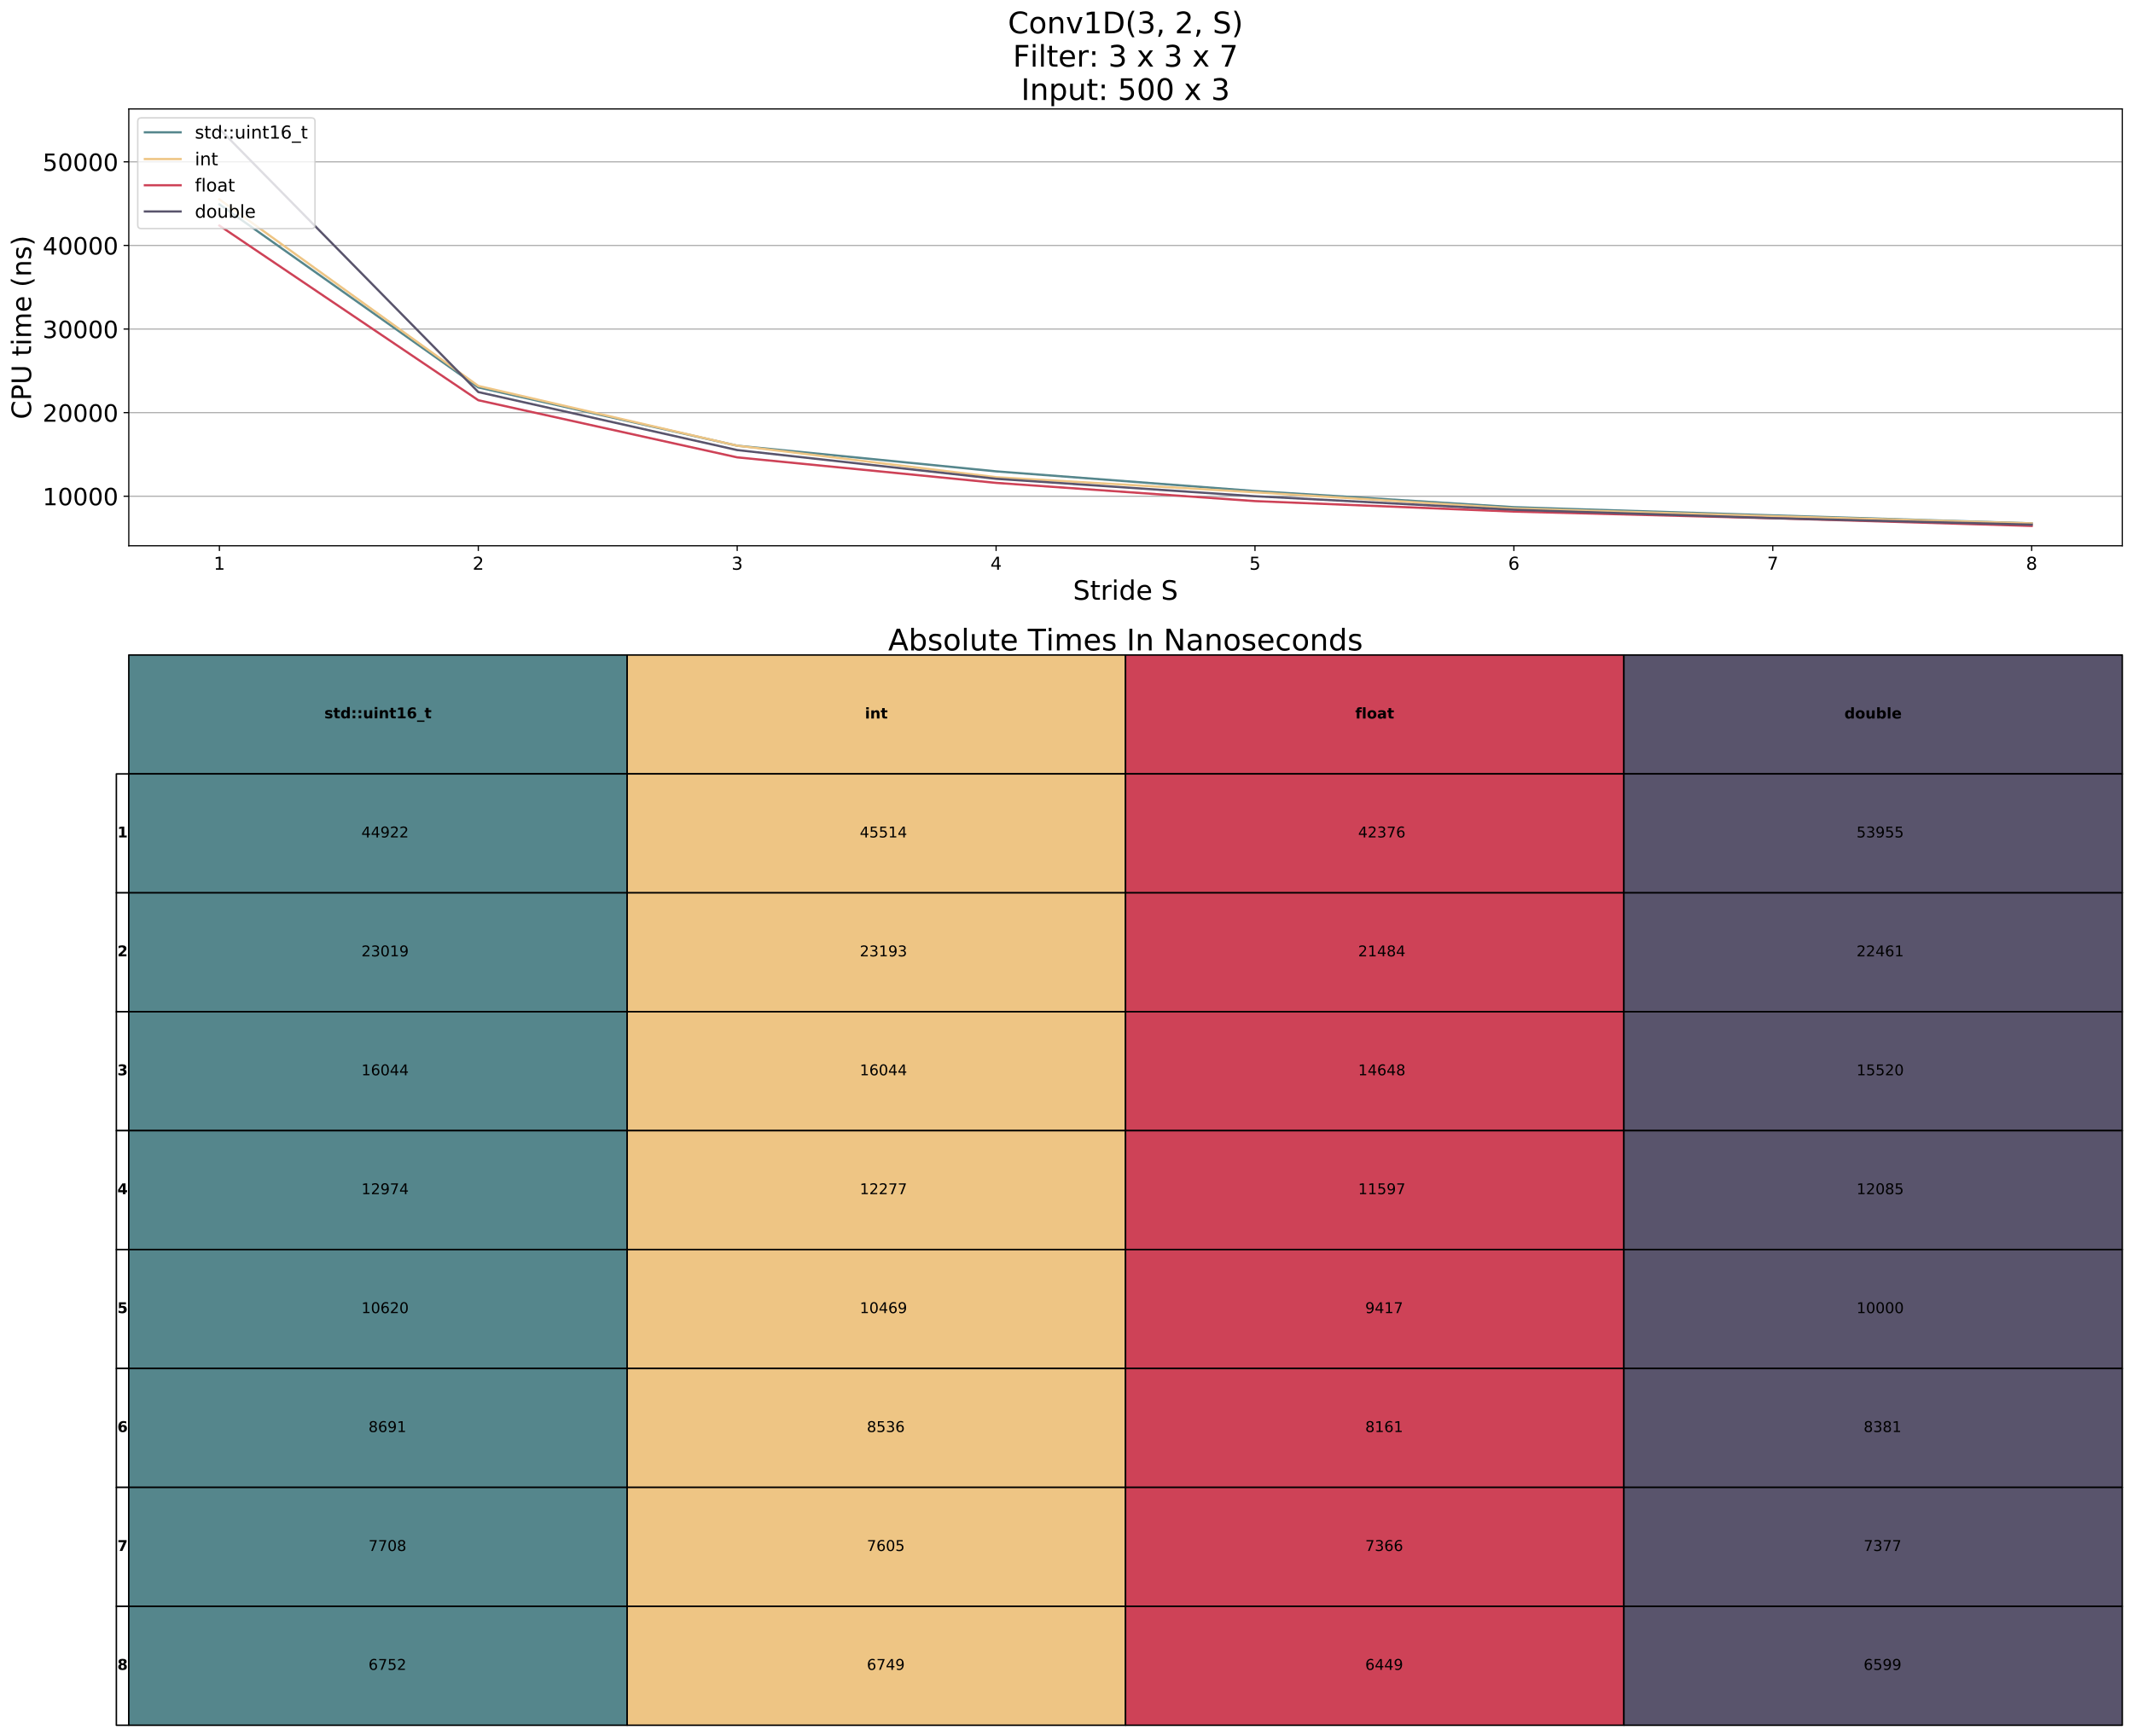 <?xml version="1.0" encoding="utf-8" standalone="no"?>
<!DOCTYPE svg PUBLIC "-//W3C//DTD SVG 1.1//EN"
  "http://www.w3.org/Graphics/SVG/1.1/DTD/svg11.dtd">
<!-- Created with matplotlib (https://matplotlib.org/) -->
<svg height="1166.36pt" version="1.1" viewBox="0 0 1432.921 1166.36" width="1432.921pt" xmlns="http://www.w3.org/2000/svg" xmlns:xlink="http://www.w3.org/1999/xlink">
 <defs>
  <style type="text/css">
*{stroke-linecap:butt;stroke-linejoin:round;}
  </style>
 </defs>
 <g id="figure_1">
  <g id="patch_1">
   <path d="M 0 1166.36 
L 1432.921 1166.36 
L 1432.921 0 
L 0 0 
z
" style="fill:#ffffff;"/>
  </g>
  <g id="axes_1">
   <g id="patch_2">
    <path d="M 86.521 366.694 
L 1425.721 366.694 
L 1425.721 73.188 
L 86.521 73.188 
z
" style="fill:#ffffff;"/>
   </g>
   <g id="matplotlib.axis_1">
    <g id="xtick_1">
     <g id="line2d_1">
      <defs>
       <path d="M 0 0 
L 0 3.5 
" id="m0a050f8c07" style="stroke:#000000;stroke-width:0.8;"/>
      </defs>
      <g>
       <use style="stroke:#000000;stroke-width:0.8;" x="147.393" xlink:href="#m0a050f8c07" y="366.694"/>
      </g>
     </g>
     <g id="text_1">
      <!-- 1 -->
      <defs>
       <path d="M 12.406 8.297 
L 28.516 8.297 
L 28.516 63.922 
L 10.984 60.406 
L 10.984 69.391 
L 28.422 72.906 
L 38.281 72.906 
L 38.281 8.297 
L 54.391 8.297 
L 54.391 0 
L 12.406 0 
z
" id="DejaVuSans-49"/>
      </defs>
      <g transform="translate(143.576 382.812)scale(0.12 -0.12)">
       <use xlink:href="#DejaVuSans-49"/>
      </g>
     </g>
    </g>
    <g id="xtick_2">
     <g id="line2d_2">
      <g>
       <use style="stroke:#000000;stroke-width:0.8;" x="321.315" xlink:href="#m0a050f8c07" y="366.694"/>
      </g>
     </g>
     <g id="text_2">
      <!-- 2 -->
      <defs>
       <path d="M 19.188 8.297 
L 53.609 8.297 
L 53.609 0 
L 7.328 0 
L 7.328 8.297 
Q 12.938 14.109 22.625 23.891 
Q 32.328 33.688 34.812 36.531 
Q 39.547 41.844 41.422 45.531 
Q 43.312 49.219 43.312 52.781 
Q 43.312 58.594 39.234 62.25 
Q 35.156 65.922 28.609 65.922 
Q 23.969 65.922 18.812 64.312 
Q 13.672 62.703 7.812 59.422 
L 7.812 69.391 
Q 13.766 71.781 18.938 73 
Q 24.125 74.219 28.422 74.219 
Q 39.75 74.219 46.484 68.547 
Q 53.219 62.891 53.219 53.422 
Q 53.219 48.922 51.531 44.891 
Q 49.859 40.875 45.406 35.406 
Q 44.188 33.984 37.641 27.219 
Q 31.109 20.453 19.188 8.297 
z
" id="DejaVuSans-50"/>
      </defs>
      <g transform="translate(317.498 382.812)scale(0.12 -0.12)">
       <use xlink:href="#DejaVuSans-50"/>
      </g>
     </g>
    </g>
    <g id="xtick_3">
     <g id="line2d_3">
      <g>
       <use style="stroke:#000000;stroke-width:0.8;" x="495.238" xlink:href="#m0a050f8c07" y="366.694"/>
      </g>
     </g>
     <g id="text_3">
      <!-- 3 -->
      <defs>
       <path d="M 40.578 39.312 
Q 47.656 37.797 51.625 33 
Q 55.609 28.219 55.609 21.188 
Q 55.609 10.406 48.188 4.484 
Q 40.766 -1.422 27.094 -1.422 
Q 22.516 -1.422 17.656 -0.516 
Q 12.797 0.391 7.625 2.203 
L 7.625 11.719 
Q 11.719 9.328 16.594 8.109 
Q 21.484 6.891 26.812 6.891 
Q 36.078 6.891 40.938 10.547 
Q 45.797 14.203 45.797 21.188 
Q 45.797 27.641 41.281 31.266 
Q 36.766 34.906 28.719 34.906 
L 20.219 34.906 
L 20.219 43.016 
L 29.109 43.016 
Q 36.375 43.016 40.234 45.922 
Q 44.094 48.828 44.094 54.297 
Q 44.094 59.906 40.109 62.906 
Q 36.141 65.922 28.719 65.922 
Q 24.656 65.922 20.016 65.031 
Q 15.375 64.156 9.812 62.312 
L 9.812 71.094 
Q 15.438 72.656 20.344 73.438 
Q 25.25 74.219 29.594 74.219 
Q 40.828 74.219 47.359 69.109 
Q 53.906 64.016 53.906 55.328 
Q 53.906 49.266 50.438 45.094 
Q 46.969 40.922 40.578 39.312 
z
" id="DejaVuSans-51"/>
      </defs>
      <g transform="translate(491.42 382.812)scale(0.12 -0.12)">
       <use xlink:href="#DejaVuSans-51"/>
      </g>
     </g>
    </g>
    <g id="xtick_4">
     <g id="line2d_4">
      <g>
       <use style="stroke:#000000;stroke-width:0.8;" x="669.16" xlink:href="#m0a050f8c07" y="366.694"/>
      </g>
     </g>
     <g id="text_4">
      <!-- 4 -->
      <defs>
       <path d="M 37.797 64.312 
L 12.891 25.391 
L 37.797 25.391 
z
M 35.203 72.906 
L 47.609 72.906 
L 47.609 25.391 
L 58.016 25.391 
L 58.016 17.188 
L 47.609 17.188 
L 47.609 0 
L 37.797 0 
L 37.797 17.188 
L 4.891 17.188 
L 4.891 26.703 
z
" id="DejaVuSans-52"/>
      </defs>
      <g transform="translate(665.342 382.812)scale(0.12 -0.12)">
       <use xlink:href="#DejaVuSans-52"/>
      </g>
     </g>
    </g>
    <g id="xtick_5">
     <g id="line2d_5">
      <g>
       <use style="stroke:#000000;stroke-width:0.8;" x="843.082" xlink:href="#m0a050f8c07" y="366.694"/>
      </g>
     </g>
     <g id="text_5">
      <!-- 5 -->
      <defs>
       <path d="M 10.797 72.906 
L 49.516 72.906 
L 49.516 64.594 
L 19.828 64.594 
L 19.828 46.734 
Q 21.969 47.469 24.109 47.828 
Q 26.266 48.188 28.422 48.188 
Q 40.625 48.188 47.75 41.5 
Q 54.891 34.812 54.891 23.391 
Q 54.891 11.625 47.562 5.094 
Q 40.234 -1.422 26.906 -1.422 
Q 22.312 -1.422 17.547 -0.641 
Q 12.797 0.141 7.719 1.703 
L 7.719 11.625 
Q 12.109 9.234 16.797 8.062 
Q 21.484 6.891 26.703 6.891 
Q 35.156 6.891 40.078 11.328 
Q 45.016 15.766 45.016 23.391 
Q 45.016 31 40.078 35.438 
Q 35.156 39.891 26.703 39.891 
Q 22.75 39.891 18.812 39.016 
Q 14.891 38.141 10.797 36.281 
z
" id="DejaVuSans-53"/>
      </defs>
      <g transform="translate(839.264 382.812)scale(0.12 -0.12)">
       <use xlink:href="#DejaVuSans-53"/>
      </g>
     </g>
    </g>
    <g id="xtick_6">
     <g id="line2d_6">
      <g>
       <use style="stroke:#000000;stroke-width:0.8;" x="1017.004" xlink:href="#m0a050f8c07" y="366.694"/>
      </g>
     </g>
     <g id="text_6">
      <!-- 6 -->
      <defs>
       <path d="M 33.016 40.375 
Q 26.375 40.375 22.484 35.828 
Q 18.609 31.297 18.609 23.391 
Q 18.609 15.531 22.484 10.953 
Q 26.375 6.391 33.016 6.391 
Q 39.656 6.391 43.531 10.953 
Q 47.406 15.531 47.406 23.391 
Q 47.406 31.297 43.531 35.828 
Q 39.656 40.375 33.016 40.375 
z
M 52.594 71.297 
L 52.594 62.312 
Q 48.875 64.062 45.094 64.984 
Q 41.312 65.922 37.594 65.922 
Q 27.828 65.922 22.672 59.328 
Q 17.531 52.734 16.797 39.406 
Q 19.672 43.656 24.016 45.922 
Q 28.375 48.188 33.594 48.188 
Q 44.578 48.188 50.953 41.516 
Q 57.328 34.859 57.328 23.391 
Q 57.328 12.156 50.688 5.359 
Q 44.047 -1.422 33.016 -1.422 
Q 20.359 -1.422 13.672 8.266 
Q 6.984 17.969 6.984 36.375 
Q 6.984 53.656 15.188 63.938 
Q 23.391 74.219 37.203 74.219 
Q 40.922 74.219 44.703 73.484 
Q 48.484 72.75 52.594 71.297 
z
" id="DejaVuSans-54"/>
      </defs>
      <g transform="translate(1013.186 382.812)scale(0.12 -0.12)">
       <use xlink:href="#DejaVuSans-54"/>
      </g>
     </g>
    </g>
    <g id="xtick_7">
     <g id="line2d_7">
      <g>
       <use style="stroke:#000000;stroke-width:0.8;" x="1190.926" xlink:href="#m0a050f8c07" y="366.694"/>
      </g>
     </g>
     <g id="text_7">
      <!-- 7 -->
      <defs>
       <path d="M 8.203 72.906 
L 55.078 72.906 
L 55.078 68.703 
L 28.609 0 
L 18.312 0 
L 43.219 64.594 
L 8.203 64.594 
z
" id="DejaVuSans-55"/>
      </defs>
      <g transform="translate(1187.108 382.812)scale(0.12 -0.12)">
       <use xlink:href="#DejaVuSans-55"/>
      </g>
     </g>
    </g>
    <g id="xtick_8">
     <g id="line2d_8">
      <g>
       <use style="stroke:#000000;stroke-width:0.8;" x="1364.848" xlink:href="#m0a050f8c07" y="366.694"/>
      </g>
     </g>
     <g id="text_8">
      <!-- 8 -->
      <defs>
       <path d="M 31.781 34.625 
Q 24.75 34.625 20.719 30.859 
Q 16.703 27.094 16.703 20.516 
Q 16.703 13.922 20.719 10.156 
Q 24.75 6.391 31.781 6.391 
Q 38.812 6.391 42.859 10.172 
Q 46.922 13.969 46.922 20.516 
Q 46.922 27.094 42.891 30.859 
Q 38.875 34.625 31.781 34.625 
z
M 21.922 38.812 
Q 15.578 40.375 12.031 44.719 
Q 8.5 49.078 8.5 55.328 
Q 8.5 64.062 14.719 69.141 
Q 20.953 74.219 31.781 74.219 
Q 42.672 74.219 48.875 69.141 
Q 55.078 64.062 55.078 55.328 
Q 55.078 49.078 51.531 44.719 
Q 48 40.375 41.703 38.812 
Q 48.828 37.156 52.797 32.312 
Q 56.781 27.484 56.781 20.516 
Q 56.781 9.906 50.312 4.234 
Q 43.844 -1.422 31.781 -1.422 
Q 19.734 -1.422 13.25 4.234 
Q 6.781 9.906 6.781 20.516 
Q 6.781 27.484 10.781 32.312 
Q 14.797 37.156 21.922 38.812 
z
M 18.312 54.391 
Q 18.312 48.734 21.844 45.562 
Q 25.391 42.391 31.781 42.391 
Q 38.141 42.391 41.719 45.562 
Q 45.312 48.734 45.312 54.391 
Q 45.312 60.062 41.719 63.234 
Q 38.141 66.406 31.781 66.406 
Q 25.391 66.406 21.844 63.234 
Q 18.312 60.062 18.312 54.391 
z
" id="DejaVuSans-56"/>
      </defs>
      <g transform="translate(1361.03 382.812)scale(0.12 -0.12)">
       <use xlink:href="#DejaVuSans-56"/>
      </g>
     </g>
    </g>
    <g id="text_9">
     <!-- Stride S -->
     <defs>
      <path d="M 53.516 70.516 
L 53.516 60.891 
Q 47.906 63.578 42.922 64.891 
Q 37.938 66.219 33.297 66.219 
Q 25.25 66.219 20.875 63.094 
Q 16.5 59.969 16.5 54.203 
Q 16.5 49.359 19.406 46.891 
Q 22.312 44.438 30.422 42.922 
L 36.375 41.703 
Q 47.406 39.594 52.656 34.297 
Q 57.906 29 57.906 20.125 
Q 57.906 9.516 50.797 4.047 
Q 43.703 -1.422 29.984 -1.422 
Q 24.812 -1.422 18.969 -0.25 
Q 13.141 0.922 6.891 3.219 
L 6.891 13.375 
Q 12.891 10.016 18.656 8.297 
Q 24.422 6.594 29.984 6.594 
Q 38.422 6.594 43.016 9.906 
Q 47.609 13.234 47.609 19.391 
Q 47.609 24.75 44.312 27.781 
Q 41.016 30.812 33.5 32.328 
L 27.484 33.5 
Q 16.453 35.688 11.516 40.375 
Q 6.594 45.062 6.594 53.422 
Q 6.594 63.094 13.406 68.656 
Q 20.219 74.219 32.172 74.219 
Q 37.312 74.219 42.625 73.281 
Q 47.953 72.359 53.516 70.516 
z
" id="DejaVuSans-83"/>
      <path d="M 18.312 70.219 
L 18.312 54.688 
L 36.812 54.688 
L 36.812 47.703 
L 18.312 47.703 
L 18.312 18.016 
Q 18.312 11.328 20.141 9.422 
Q 21.969 7.516 27.594 7.516 
L 36.812 7.516 
L 36.812 0 
L 27.594 0 
Q 17.188 0 13.234 3.875 
Q 9.281 7.766 9.281 18.016 
L 9.281 47.703 
L 2.688 47.703 
L 2.688 54.688 
L 9.281 54.688 
L 9.281 70.219 
z
" id="DejaVuSans-116"/>
      <path d="M 41.109 46.297 
Q 39.594 47.172 37.812 47.578 
Q 36.031 48 33.891 48 
Q 26.266 48 22.188 43.047 
Q 18.109 38.094 18.109 28.812 
L 18.109 0 
L 9.078 0 
L 9.078 54.688 
L 18.109 54.688 
L 18.109 46.188 
Q 20.953 51.172 25.484 53.578 
Q 30.031 56 36.531 56 
Q 37.453 56 38.578 55.875 
Q 39.703 55.766 41.062 55.516 
z
" id="DejaVuSans-114"/>
      <path d="M 9.422 54.688 
L 18.406 54.688 
L 18.406 0 
L 9.422 0 
z
M 9.422 75.984 
L 18.406 75.984 
L 18.406 64.594 
L 9.422 64.594 
z
" id="DejaVuSans-105"/>
      <path d="M 45.406 46.391 
L 45.406 75.984 
L 54.391 75.984 
L 54.391 0 
L 45.406 0 
L 45.406 8.203 
Q 42.578 3.328 38.25 0.953 
Q 33.938 -1.422 27.875 -1.422 
Q 17.969 -1.422 11.734 6.484 
Q 5.516 14.406 5.516 27.297 
Q 5.516 40.188 11.734 48.094 
Q 17.969 56 27.875 56 
Q 33.938 56 38.25 53.625 
Q 42.578 51.266 45.406 46.391 
z
M 14.797 27.297 
Q 14.797 17.391 18.875 11.75 
Q 22.953 6.109 30.078 6.109 
Q 37.203 6.109 41.297 11.75 
Q 45.406 17.391 45.406 27.297 
Q 45.406 37.203 41.297 42.844 
Q 37.203 48.484 30.078 48.484 
Q 22.953 48.484 18.875 42.844 
Q 14.797 37.203 14.797 27.297 
z
" id="DejaVuSans-100"/>
      <path d="M 56.203 29.594 
L 56.203 25.203 
L 14.891 25.203 
Q 15.484 15.922 20.484 11.062 
Q 25.484 6.203 34.422 6.203 
Q 39.594 6.203 44.453 7.469 
Q 49.312 8.734 54.109 11.281 
L 54.109 2.781 
Q 49.266 0.734 44.188 -0.344 
Q 39.109 -1.422 33.891 -1.422 
Q 20.797 -1.422 13.156 6.188 
Q 5.516 13.812 5.516 26.812 
Q 5.516 40.234 12.766 48.109 
Q 20.016 56 32.328 56 
Q 43.359 56 49.781 48.891 
Q 56.203 41.797 56.203 29.594 
z
M 47.219 32.234 
Q 47.125 39.594 43.094 43.984 
Q 39.062 48.391 32.422 48.391 
Q 24.906 48.391 20.391 44.141 
Q 15.875 39.891 15.188 32.172 
z
" id="DejaVuSans-101"/>
      <path id="DejaVuSans-32"/>
     </defs>
     <g transform="translate(720.853 402.985)scale(0.18 -0.18)">
      <use xlink:href="#DejaVuSans-83"/>
      <use x="63.477" xlink:href="#DejaVuSans-116"/>
      <use x="102.686" xlink:href="#DejaVuSans-114"/>
      <use x="143.799" xlink:href="#DejaVuSans-105"/>
      <use x="171.582" xlink:href="#DejaVuSans-100"/>
      <use x="235.059" xlink:href="#DejaVuSans-101"/>
      <use x="296.582" xlink:href="#DejaVuSans-32"/>
      <use x="328.369" xlink:href="#DejaVuSans-83"/>
     </g>
    </g>
   </g>
   <g id="matplotlib.axis_2">
    <g id="ytick_1">
     <g id="line2d_9">
      <path clip-path="url(#p5c93f184be)" d="M 86.521 333.407 
L 1425.721 333.407 
" style="fill:none;stroke:#b0b0b0;stroke-linecap:square;stroke-width:0.8;"/>
     </g>
     <g id="line2d_10">
      <defs>
       <path d="M 0 0 
L -3.5 0 
" id="me7d30de9b3" style="stroke:#000000;stroke-width:0.8;"/>
      </defs>
      <g>
       <use style="stroke:#000000;stroke-width:0.8;" x="86.521" xlink:href="#me7d30de9b3" y="333.407"/>
      </g>
     </g>
     <g id="text_10">
      <!-- 10000 -->
      <defs>
       <path d="M 31.781 66.406 
Q 24.172 66.406 20.328 58.906 
Q 16.5 51.422 16.5 36.375 
Q 16.5 21.391 20.328 13.891 
Q 24.172 6.391 31.781 6.391 
Q 39.453 6.391 43.281 13.891 
Q 47.125 21.391 47.125 36.375 
Q 47.125 51.422 43.281 58.906 
Q 39.453 66.406 31.781 66.406 
z
M 31.781 74.219 
Q 44.047 74.219 50.516 64.516 
Q 56.984 54.828 56.984 36.375 
Q 56.984 17.969 50.516 8.266 
Q 44.047 -1.422 31.781 -1.422 
Q 19.531 -1.422 13.062 8.266 
Q 6.594 17.969 6.594 36.375 
Q 6.594 54.828 13.062 64.516 
Q 19.531 74.219 31.781 74.219 
z
" id="DejaVuSans-48"/>
      </defs>
      <g transform="translate(28.621 339.486)scale(0.16 -0.16)">
       <use xlink:href="#DejaVuSans-49"/>
       <use x="63.623" xlink:href="#DejaVuSans-48"/>
       <use x="127.246" xlink:href="#DejaVuSans-48"/>
       <use x="190.869" xlink:href="#DejaVuSans-48"/>
       <use x="254.492" xlink:href="#DejaVuSans-48"/>
      </g>
     </g>
    </g>
    <g id="ytick_2">
     <g id="line2d_11">
      <path clip-path="url(#p5c93f184be)" d="M 86.521 277.241 
L 1425.721 277.241 
" style="fill:none;stroke:#b0b0b0;stroke-linecap:square;stroke-width:0.8;"/>
     </g>
     <g id="line2d_12">
      <g>
       <use style="stroke:#000000;stroke-width:0.8;" x="86.521" xlink:href="#me7d30de9b3" y="277.241"/>
      </g>
     </g>
     <g id="text_11">
      <!-- 20000 -->
      <g transform="translate(28.621 283.32)scale(0.16 -0.16)">
       <use xlink:href="#DejaVuSans-50"/>
       <use x="63.623" xlink:href="#DejaVuSans-48"/>
       <use x="127.246" xlink:href="#DejaVuSans-48"/>
       <use x="190.869" xlink:href="#DejaVuSans-48"/>
       <use x="254.492" xlink:href="#DejaVuSans-48"/>
      </g>
     </g>
    </g>
    <g id="ytick_3">
     <g id="line2d_13">
      <path clip-path="url(#p5c93f184be)" d="M 86.521 221.075 
L 1425.721 221.075 
" style="fill:none;stroke:#b0b0b0;stroke-linecap:square;stroke-width:0.8;"/>
     </g>
     <g id="line2d_14">
      <g>
       <use style="stroke:#000000;stroke-width:0.8;" x="86.521" xlink:href="#me7d30de9b3" y="221.075"/>
      </g>
     </g>
     <g id="text_12">
      <!-- 30000 -->
      <g transform="translate(28.621 227.154)scale(0.16 -0.16)">
       <use xlink:href="#DejaVuSans-51"/>
       <use x="63.623" xlink:href="#DejaVuSans-48"/>
       <use x="127.246" xlink:href="#DejaVuSans-48"/>
       <use x="190.869" xlink:href="#DejaVuSans-48"/>
       <use x="254.492" xlink:href="#DejaVuSans-48"/>
      </g>
     </g>
    </g>
    <g id="ytick_4">
     <g id="line2d_15">
      <path clip-path="url(#p5c93f184be)" d="M 86.521 164.909 
L 1425.721 164.909 
" style="fill:none;stroke:#b0b0b0;stroke-linecap:square;stroke-width:0.8;"/>
     </g>
     <g id="line2d_16">
      <g>
       <use style="stroke:#000000;stroke-width:0.8;" x="86.521" xlink:href="#me7d30de9b3" y="164.909"/>
      </g>
     </g>
     <g id="text_13">
      <!-- 40000 -->
      <g transform="translate(28.621 170.988)scale(0.16 -0.16)">
       <use xlink:href="#DejaVuSans-52"/>
       <use x="63.623" xlink:href="#DejaVuSans-48"/>
       <use x="127.246" xlink:href="#DejaVuSans-48"/>
       <use x="190.869" xlink:href="#DejaVuSans-48"/>
       <use x="254.492" xlink:href="#DejaVuSans-48"/>
      </g>
     </g>
    </g>
    <g id="ytick_5">
     <g id="line2d_17">
      <path clip-path="url(#p5c93f184be)" d="M 86.521 108.743 
L 1425.721 108.743 
" style="fill:none;stroke:#b0b0b0;stroke-linecap:square;stroke-width:0.8;"/>
     </g>
     <g id="line2d_18">
      <g>
       <use style="stroke:#000000;stroke-width:0.8;" x="86.521" xlink:href="#me7d30de9b3" y="108.743"/>
      </g>
     </g>
     <g id="text_14">
      <!-- 50000 -->
      <g transform="translate(28.621 114.822)scale(0.16 -0.16)">
       <use xlink:href="#DejaVuSans-53"/>
       <use x="63.623" xlink:href="#DejaVuSans-48"/>
       <use x="127.246" xlink:href="#DejaVuSans-48"/>
       <use x="190.869" xlink:href="#DejaVuSans-48"/>
       <use x="254.492" xlink:href="#DejaVuSans-48"/>
      </g>
     </g>
    </g>
    <g id="text_15">
     <!-- CPU time (ns) -->
     <defs>
      <path d="M 64.406 67.281 
L 64.406 56.891 
Q 59.422 61.531 53.781 63.812 
Q 48.141 66.109 41.797 66.109 
Q 29.297 66.109 22.656 58.469 
Q 16.016 50.828 16.016 36.375 
Q 16.016 21.969 22.656 14.328 
Q 29.297 6.688 41.797 6.688 
Q 48.141 6.688 53.781 8.984 
Q 59.422 11.281 64.406 15.922 
L 64.406 5.609 
Q 59.234 2.094 53.438 0.328 
Q 47.656 -1.422 41.219 -1.422 
Q 24.656 -1.422 15.125 8.703 
Q 5.609 18.844 5.609 36.375 
Q 5.609 53.953 15.125 64.078 
Q 24.656 74.219 41.219 74.219 
Q 47.75 74.219 53.531 72.484 
Q 59.328 70.75 64.406 67.281 
z
" id="DejaVuSans-67"/>
      <path d="M 19.672 64.797 
L 19.672 37.406 
L 32.078 37.406 
Q 38.969 37.406 42.719 40.969 
Q 46.484 44.531 46.484 51.125 
Q 46.484 57.672 42.719 61.234 
Q 38.969 64.797 32.078 64.797 
z
M 9.812 72.906 
L 32.078 72.906 
Q 44.344 72.906 50.609 67.359 
Q 56.891 61.812 56.891 51.125 
Q 56.891 40.328 50.609 34.812 
Q 44.344 29.297 32.078 29.297 
L 19.672 29.297 
L 19.672 0 
L 9.812 0 
z
" id="DejaVuSans-80"/>
      <path d="M 8.688 72.906 
L 18.609 72.906 
L 18.609 28.609 
Q 18.609 16.891 22.844 11.734 
Q 27.094 6.594 36.625 6.594 
Q 46.094 6.594 50.344 11.734 
Q 54.594 16.891 54.594 28.609 
L 54.594 72.906 
L 64.5 72.906 
L 64.5 27.391 
Q 64.5 13.141 57.438 5.859 
Q 50.391 -1.422 36.625 -1.422 
Q 22.797 -1.422 15.734 5.859 
Q 8.688 13.141 8.688 27.391 
z
" id="DejaVuSans-85"/>
      <path d="M 52 44.188 
Q 55.375 50.25 60.062 53.125 
Q 64.75 56 71.094 56 
Q 79.641 56 84.281 50.016 
Q 88.922 44.047 88.922 33.016 
L 88.922 0 
L 79.891 0 
L 79.891 32.719 
Q 79.891 40.578 77.094 44.375 
Q 74.312 48.188 68.609 48.188 
Q 61.625 48.188 57.562 43.547 
Q 53.516 38.922 53.516 30.906 
L 53.516 0 
L 44.484 0 
L 44.484 32.719 
Q 44.484 40.625 41.703 44.406 
Q 38.922 48.188 33.109 48.188 
Q 26.219 48.188 22.156 43.531 
Q 18.109 38.875 18.109 30.906 
L 18.109 0 
L 9.078 0 
L 9.078 54.688 
L 18.109 54.688 
L 18.109 46.188 
Q 21.188 51.219 25.484 53.609 
Q 29.781 56 35.688 56 
Q 41.656 56 45.828 52.969 
Q 50 49.953 52 44.188 
z
" id="DejaVuSans-109"/>
      <path d="M 31 75.875 
Q 24.469 64.656 21.281 53.656 
Q 18.109 42.672 18.109 31.391 
Q 18.109 20.125 21.312 9.062 
Q 24.516 -2 31 -13.188 
L 23.188 -13.188 
Q 15.875 -1.703 12.234 9.375 
Q 8.594 20.453 8.594 31.391 
Q 8.594 42.281 12.203 53.312 
Q 15.828 64.359 23.188 75.875 
z
" id="DejaVuSans-40"/>
      <path d="M 54.891 33.016 
L 54.891 0 
L 45.906 0 
L 45.906 32.719 
Q 45.906 40.484 42.875 44.328 
Q 39.844 48.188 33.797 48.188 
Q 26.516 48.188 22.312 43.547 
Q 18.109 38.922 18.109 30.906 
L 18.109 0 
L 9.078 0 
L 9.078 54.688 
L 18.109 54.688 
L 18.109 46.188 
Q 21.344 51.125 25.703 53.562 
Q 30.078 56 35.797 56 
Q 45.219 56 50.047 50.172 
Q 54.891 44.344 54.891 33.016 
z
" id="DejaVuSans-110"/>
      <path d="M 44.281 53.078 
L 44.281 44.578 
Q 40.484 46.531 36.375 47.5 
Q 32.281 48.484 27.875 48.484 
Q 21.188 48.484 17.844 46.438 
Q 14.5 44.391 14.5 40.281 
Q 14.5 37.156 16.891 35.375 
Q 19.281 33.594 26.516 31.984 
L 29.594 31.297 
Q 39.156 29.25 43.188 25.516 
Q 47.219 21.781 47.219 15.094 
Q 47.219 7.469 41.188 3.016 
Q 35.156 -1.422 24.609 -1.422 
Q 20.219 -1.422 15.453 -0.562 
Q 10.688 0.297 5.422 2 
L 5.422 11.281 
Q 10.406 8.688 15.234 7.391 
Q 20.062 6.109 24.812 6.109 
Q 31.156 6.109 34.562 8.281 
Q 37.984 10.453 37.984 14.406 
Q 37.984 18.062 35.516 20.016 
Q 33.062 21.969 24.703 23.781 
L 21.578 24.516 
Q 13.234 26.266 9.516 29.906 
Q 5.812 33.547 5.812 39.891 
Q 5.812 47.609 11.281 51.797 
Q 16.75 56 26.812 56 
Q 31.781 56 36.172 55.266 
Q 40.578 54.547 44.281 53.078 
z
" id="DejaVuSans-115"/>
      <path d="M 8.016 75.875 
L 15.828 75.875 
Q 23.141 64.359 26.781 53.312 
Q 30.422 42.281 30.422 31.391 
Q 30.422 20.453 26.781 9.375 
Q 23.141 -1.703 15.828 -13.188 
L 8.016 -13.188 
Q 14.5 -2 17.703 9.062 
Q 20.906 20.125 20.906 31.391 
Q 20.906 42.672 17.703 53.656 
Q 14.5 64.656 8.016 75.875 
z
" id="DejaVuSans-41"/>
     </defs>
     <g transform="translate(20.877 281.708)rotate(-90)scale(0.18 -0.18)">
      <use xlink:href="#DejaVuSans-67"/>
      <use x="69.824" xlink:href="#DejaVuSans-80"/>
      <use x="130.127" xlink:href="#DejaVuSans-85"/>
      <use x="203.32" xlink:href="#DejaVuSans-32"/>
      <use x="235.107" xlink:href="#DejaVuSans-116"/>
      <use x="274.316" xlink:href="#DejaVuSans-105"/>
      <use x="302.1" xlink:href="#DejaVuSans-109"/>
      <use x="399.512" xlink:href="#DejaVuSans-101"/>
      <use x="461.035" xlink:href="#DejaVuSans-32"/>
      <use x="492.822" xlink:href="#DejaVuSans-40"/>
      <use x="531.836" xlink:href="#DejaVuSans-110"/>
      <use x="595.215" xlink:href="#DejaVuSans-115"/>
      <use x="647.314" xlink:href="#DejaVuSans-41"/>
     </g>
    </g>
   </g>
   <g id="line2d_19">
    <path clip-path="url(#p5c93f184be)" d="M 147.393 137.265 
L 321.315 260.284 
L 495.238 299.463 
L 669.16 316.701 
L 843.082 329.924 
L 1017.004 340.757 
L 1190.926 346.281 
L 1364.848 351.649 
" style="fill:none;stroke:#55868c;stroke-linecap:square;stroke-width:1.5;"/>
   </g>
   <g id="line2d_20">
    <path clip-path="url(#p5c93f184be)" d="M 147.393 133.938 
L 321.315 259.305 
L 495.238 299.463 
L 669.16 320.619 
L 843.082 330.774 
L 1017.004 341.629 
L 1190.926 346.859 
L 1364.848 351.668 
" style="fill:none;stroke:#eec584;stroke-linecap:square;stroke-width:1.5;"/>
   </g>
   <g id="line2d_21">
    <path clip-path="url(#p5c93f184be)" d="M 147.393 151.563 
L 321.315 268.904 
L 495.238 307.299 
L 669.16 324.439 
L 843.082 336.682 
L 1017.004 343.735 
L 1190.926 348.201 
L 1364.848 353.353 
" style="fill:none;stroke:#ce4257;stroke-linecap:square;stroke-width:1.5;"/>
   </g>
   <g id="line2d_22">
    <path clip-path="url(#p5c93f184be)" d="M 147.393 86.529 
L 321.315 263.419 
L 495.238 302.401 
L 669.16 321.697 
L 843.082 333.407 
L 1017.004 342.5 
L 1190.926 348.142 
L 1364.848 352.51 
" style="fill:none;stroke:#59546c;stroke-linecap:square;stroke-width:1.5;"/>
   </g>
   <g id="patch_3">
    <path d="M 86.521 366.694 
L 86.521 73.188 
" style="fill:none;stroke:#000000;stroke-linecap:square;stroke-linejoin:miter;stroke-width:0.8;"/>
   </g>
   <g id="patch_4">
    <path d="M 1425.721 366.694 
L 1425.721 73.188 
" style="fill:none;stroke:#000000;stroke-linecap:square;stroke-linejoin:miter;stroke-width:0.8;"/>
   </g>
   <g id="patch_5">
    <path d="M 86.521 366.694 
L 1425.721 366.694 
" style="fill:none;stroke:#000000;stroke-linecap:square;stroke-linejoin:miter;stroke-width:0.8;"/>
   </g>
   <g id="patch_6">
    <path d="M 86.521 73.188 
L 1425.721 73.188 
" style="fill:none;stroke:#000000;stroke-linecap:square;stroke-linejoin:miter;stroke-width:0.8;"/>
   </g>
   <g id="text_16">
    <!-- Conv1D(3, 2, S) -->
    <defs>
     <path d="M 30.609 48.391 
Q 23.391 48.391 19.188 42.75 
Q 14.984 37.109 14.984 27.297 
Q 14.984 17.484 19.156 11.844 
Q 23.344 6.203 30.609 6.203 
Q 37.797 6.203 41.984 11.859 
Q 46.188 17.531 46.188 27.297 
Q 46.188 37.016 41.984 42.703 
Q 37.797 48.391 30.609 48.391 
z
M 30.609 56 
Q 42.328 56 49.016 48.375 
Q 55.719 40.766 55.719 27.297 
Q 55.719 13.875 49.016 6.219 
Q 42.328 -1.422 30.609 -1.422 
Q 18.844 -1.422 12.172 6.219 
Q 5.516 13.875 5.516 27.297 
Q 5.516 40.766 12.172 48.375 
Q 18.844 56 30.609 56 
z
" id="DejaVuSans-111"/>
     <path d="M 2.984 54.688 
L 12.5 54.688 
L 29.594 8.797 
L 46.688 54.688 
L 56.203 54.688 
L 35.688 0 
L 23.484 0 
z
" id="DejaVuSans-118"/>
     <path d="M 19.672 64.797 
L 19.672 8.109 
L 31.594 8.109 
Q 46.688 8.109 53.688 14.938 
Q 60.688 21.781 60.688 36.531 
Q 60.688 51.172 53.688 57.984 
Q 46.688 64.797 31.594 64.797 
z
M 9.812 72.906 
L 30.078 72.906 
Q 51.266 72.906 61.172 64.094 
Q 71.094 55.281 71.094 36.531 
Q 71.094 17.672 61.125 8.828 
Q 51.172 0 30.078 0 
L 9.812 0 
z
" id="DejaVuSans-68"/>
     <path d="M 11.719 12.406 
L 22.016 12.406 
L 22.016 4 
L 14.016 -11.625 
L 7.719 -11.625 
L 11.719 4 
z
" id="DejaVuSans-44"/>
    </defs>
    <g transform="translate(677.111 22.397)scale(0.2 -0.2)">
     <use xlink:href="#DejaVuSans-67"/>
     <use x="69.824" xlink:href="#DejaVuSans-111"/>
     <use x="131.006" xlink:href="#DejaVuSans-110"/>
     <use x="194.385" xlink:href="#DejaVuSans-118"/>
     <use x="253.564" xlink:href="#DejaVuSans-49"/>
     <use x="317.188" xlink:href="#DejaVuSans-68"/>
     <use x="394.189" xlink:href="#DejaVuSans-40"/>
     <use x="433.203" xlink:href="#DejaVuSans-51"/>
     <use x="496.826" xlink:href="#DejaVuSans-44"/>
     <use x="528.613" xlink:href="#DejaVuSans-32"/>
     <use x="560.4" xlink:href="#DejaVuSans-50"/>
     <use x="624.023" xlink:href="#DejaVuSans-44"/>
     <use x="655.811" xlink:href="#DejaVuSans-32"/>
     <use x="687.598" xlink:href="#DejaVuSans-83"/>
     <use x="751.074" xlink:href="#DejaVuSans-41"/>
    </g>
    <!-- Filter: 3 x 3 x 7 -->
    <defs>
     <path d="M 9.812 72.906 
L 51.703 72.906 
L 51.703 64.594 
L 19.672 64.594 
L 19.672 43.109 
L 48.578 43.109 
L 48.578 34.812 
L 19.672 34.812 
L 19.672 0 
L 9.812 0 
z
" id="DejaVuSans-70"/>
     <path d="M 9.422 75.984 
L 18.406 75.984 
L 18.406 0 
L 9.422 0 
z
" id="DejaVuSans-108"/>
     <path d="M 11.719 12.406 
L 22.016 12.406 
L 22.016 0 
L 11.719 0 
z
M 11.719 51.703 
L 22.016 51.703 
L 22.016 39.312 
L 11.719 39.312 
z
" id="DejaVuSans-58"/>
     <path d="M 54.891 54.688 
L 35.109 28.078 
L 55.906 0 
L 45.312 0 
L 29.391 21.484 
L 13.484 0 
L 2.875 0 
L 24.125 28.609 
L 4.688 54.688 
L 15.281 54.688 
L 29.781 35.203 
L 44.281 54.688 
z
" id="DejaVuSans-120"/>
    </defs>
    <g transform="translate(680.457 44.792)scale(0.2 -0.2)">
     <use xlink:href="#DejaVuSans-70"/>
     <use x="57.41" xlink:href="#DejaVuSans-105"/>
     <use x="85.193" xlink:href="#DejaVuSans-108"/>
     <use x="112.977" xlink:href="#DejaVuSans-116"/>
     <use x="152.186" xlink:href="#DejaVuSans-101"/>
     <use x="213.709" xlink:href="#DejaVuSans-114"/>
     <use x="254.807" xlink:href="#DejaVuSans-58"/>
     <use x="288.498" xlink:href="#DejaVuSans-32"/>
     <use x="320.285" xlink:href="#DejaVuSans-51"/>
     <use x="383.908" xlink:href="#DejaVuSans-32"/>
     <use x="415.695" xlink:href="#DejaVuSans-120"/>
     <use x="474.875" xlink:href="#DejaVuSans-32"/>
     <use x="506.662" xlink:href="#DejaVuSans-51"/>
     <use x="570.285" xlink:href="#DejaVuSans-32"/>
     <use x="602.072" xlink:href="#DejaVuSans-120"/>
     <use x="661.252" xlink:href="#DejaVuSans-32"/>
     <use x="693.039" xlink:href="#DejaVuSans-55"/>
    </g>
    <!-- Input: 500 x 3 -->
    <defs>
     <path d="M 9.812 72.906 
L 19.672 72.906 
L 19.672 0 
L 9.812 0 
z
" id="DejaVuSans-73"/>
     <path d="M 18.109 8.203 
L 18.109 -20.797 
L 9.078 -20.797 
L 9.078 54.688 
L 18.109 54.688 
L 18.109 46.391 
Q 20.953 51.266 25.266 53.625 
Q 29.594 56 35.594 56 
Q 45.562 56 51.781 48.094 
Q 58.016 40.188 58.016 27.297 
Q 58.016 14.406 51.781 6.484 
Q 45.562 -1.422 35.594 -1.422 
Q 29.594 -1.422 25.266 0.953 
Q 20.953 3.328 18.109 8.203 
z
M 48.688 27.297 
Q 48.688 37.203 44.609 42.844 
Q 40.531 48.484 33.406 48.484 
Q 26.266 48.484 22.188 42.844 
Q 18.109 37.203 18.109 27.297 
Q 18.109 17.391 22.188 11.75 
Q 26.266 6.109 33.406 6.109 
Q 40.531 6.109 44.609 11.75 
Q 48.688 17.391 48.688 27.297 
z
" id="DejaVuSans-112"/>
     <path d="M 8.5 21.578 
L 8.5 54.688 
L 17.484 54.688 
L 17.484 21.922 
Q 17.484 14.156 20.5 10.266 
Q 23.531 6.391 29.594 6.391 
Q 36.859 6.391 41.078 11.031 
Q 45.312 15.672 45.312 23.688 
L 45.312 54.688 
L 54.297 54.688 
L 54.297 0 
L 45.312 0 
L 45.312 8.406 
Q 42.047 3.422 37.719 1 
Q 33.406 -1.422 27.688 -1.422 
Q 18.266 -1.422 13.375 4.438 
Q 8.5 10.297 8.5 21.578 
z
M 31.109 56 
z
" id="DejaVuSans-117"/>
    </defs>
    <g transform="translate(685.955 67.188)scale(0.2 -0.2)">
     <use xlink:href="#DejaVuSans-73"/>
     <use x="29.492" xlink:href="#DejaVuSans-110"/>
     <use x="92.871" xlink:href="#DejaVuSans-112"/>
     <use x="156.348" xlink:href="#DejaVuSans-117"/>
     <use x="219.727" xlink:href="#DejaVuSans-116"/>
     <use x="258.936" xlink:href="#DejaVuSans-58"/>
     <use x="292.627" xlink:href="#DejaVuSans-32"/>
     <use x="324.414" xlink:href="#DejaVuSans-53"/>
     <use x="388.037" xlink:href="#DejaVuSans-48"/>
     <use x="451.66" xlink:href="#DejaVuSans-48"/>
     <use x="515.283" xlink:href="#DejaVuSans-32"/>
     <use x="547.07" xlink:href="#DejaVuSans-120"/>
     <use x="606.25" xlink:href="#DejaVuSans-32"/>
     <use x="638.037" xlink:href="#DejaVuSans-51"/>
    </g>
   </g>
   <g id="legend_1">
    <g id="patch_7">
     <path d="M 94.921 153.577 
L 209.202 153.577 
Q 211.602 153.577 211.602 151.177 
L 211.602 81.588 
Q 211.602 79.188 209.202 79.188 
L 94.921 79.188 
Q 92.521 79.188 92.521 81.588 
L 92.521 151.177 
Q 92.521 153.577 94.921 153.577 
z
" style="fill:#ffffff;opacity:0.8;stroke:#cccccc;stroke-linejoin:miter;"/>
    </g>
    <g id="line2d_23">
     <path d="M 97.321 88.906 
L 121.321 88.906 
" style="fill:none;stroke:#55868c;stroke-linecap:square;stroke-width:1.5;"/>
    </g>
    <g id="line2d_24"/>
    <g id="text_17">
     <!-- std::uint16_t -->
     <defs>
      <path d="M 50.984 -16.609 
L 50.984 -23.578 
L -0.984 -23.578 
L -0.984 -16.609 
z
" id="DejaVuSans-95"/>
     </defs>
     <g transform="translate(130.921 93.106)scale(0.12 -0.12)">
      <use xlink:href="#DejaVuSans-115"/>
      <use x="52.1" xlink:href="#DejaVuSans-116"/>
      <use x="91.309" xlink:href="#DejaVuSans-100"/>
      <use x="154.785" xlink:href="#DejaVuSans-58"/>
      <use x="188.477" xlink:href="#DejaVuSans-58"/>
      <use x="222.168" xlink:href="#DejaVuSans-117"/>
      <use x="285.547" xlink:href="#DejaVuSans-105"/>
      <use x="313.33" xlink:href="#DejaVuSans-110"/>
      <use x="376.709" xlink:href="#DejaVuSans-116"/>
      <use x="415.918" xlink:href="#DejaVuSans-49"/>
      <use x="479.541" xlink:href="#DejaVuSans-54"/>
      <use x="543.164" xlink:href="#DejaVuSans-95"/>
      <use x="593.164" xlink:href="#DejaVuSans-116"/>
     </g>
    </g>
    <g id="line2d_25">
     <path d="M 97.321 106.854 
L 121.321 106.854 
" style="fill:none;stroke:#eec584;stroke-linecap:square;stroke-width:1.5;"/>
    </g>
    <g id="line2d_26"/>
    <g id="text_18">
     <!-- int -->
     <g transform="translate(130.921 111.054)scale(0.12 -0.12)">
      <use xlink:href="#DejaVuSans-105"/>
      <use x="27.783" xlink:href="#DejaVuSans-110"/>
      <use x="91.162" xlink:href="#DejaVuSans-116"/>
     </g>
    </g>
    <g id="line2d_27">
     <path d="M 97.321 124.468 
L 121.321 124.468 
" style="fill:none;stroke:#ce4257;stroke-linecap:square;stroke-width:1.5;"/>
    </g>
    <g id="line2d_28"/>
    <g id="text_19">
     <!-- float -->
     <defs>
      <path d="M 37.109 75.984 
L 37.109 68.5 
L 28.516 68.5 
Q 23.688 68.5 21.797 66.547 
Q 19.922 64.594 19.922 59.516 
L 19.922 54.688 
L 34.719 54.688 
L 34.719 47.703 
L 19.922 47.703 
L 19.922 0 
L 10.891 0 
L 10.891 47.703 
L 2.297 47.703 
L 2.297 54.688 
L 10.891 54.688 
L 10.891 58.5 
Q 10.891 67.625 15.141 71.797 
Q 19.391 75.984 28.609 75.984 
z
" id="DejaVuSans-102"/>
      <path d="M 34.281 27.484 
Q 23.391 27.484 19.188 25 
Q 14.984 22.516 14.984 16.5 
Q 14.984 11.719 18.141 8.906 
Q 21.297 6.109 26.703 6.109 
Q 34.188 6.109 38.703 11.406 
Q 43.219 16.703 43.219 25.484 
L 43.219 27.484 
z
M 52.203 31.203 
L 52.203 0 
L 43.219 0 
L 43.219 8.297 
Q 40.141 3.328 35.547 0.953 
Q 30.953 -1.422 24.312 -1.422 
Q 15.922 -1.422 10.953 3.297 
Q 6 8.016 6 15.922 
Q 6 25.141 12.172 29.828 
Q 18.359 34.516 30.609 34.516 
L 43.219 34.516 
L 43.219 35.406 
Q 43.219 41.609 39.141 45 
Q 35.062 48.391 27.688 48.391 
Q 23 48.391 18.547 47.266 
Q 14.109 46.141 10.016 43.891 
L 10.016 52.203 
Q 14.938 54.109 19.578 55.047 
Q 24.219 56 28.609 56 
Q 40.484 56 46.344 49.844 
Q 52.203 43.703 52.203 31.203 
z
" id="DejaVuSans-97"/>
     </defs>
     <g transform="translate(130.921 128.667)scale(0.12 -0.12)">
      <use xlink:href="#DejaVuSans-102"/>
      <use x="35.205" xlink:href="#DejaVuSans-108"/>
      <use x="62.988" xlink:href="#DejaVuSans-111"/>
      <use x="124.17" xlink:href="#DejaVuSans-97"/>
      <use x="185.449" xlink:href="#DejaVuSans-116"/>
     </g>
    </g>
    <g id="line2d_29">
     <path d="M 97.321 142.081 
L 121.321 142.081 
" style="fill:none;stroke:#59546c;stroke-linecap:square;stroke-width:1.5;"/>
    </g>
    <g id="line2d_30"/>
    <g id="text_20">
     <!-- double -->
     <defs>
      <path d="M 48.688 27.297 
Q 48.688 37.203 44.609 42.844 
Q 40.531 48.484 33.406 48.484 
Q 26.266 48.484 22.188 42.844 
Q 18.109 37.203 18.109 27.297 
Q 18.109 17.391 22.188 11.75 
Q 26.266 6.109 33.406 6.109 
Q 40.531 6.109 44.609 11.75 
Q 48.688 17.391 48.688 27.297 
z
M 18.109 46.391 
Q 20.953 51.266 25.266 53.625 
Q 29.594 56 35.594 56 
Q 45.562 56 51.781 48.094 
Q 58.016 40.188 58.016 27.297 
Q 58.016 14.406 51.781 6.484 
Q 45.562 -1.422 35.594 -1.422 
Q 29.594 -1.422 25.266 0.953 
Q 20.953 3.328 18.109 8.203 
L 18.109 0 
L 9.078 0 
L 9.078 75.984 
L 18.109 75.984 
z
" id="DejaVuSans-98"/>
     </defs>
     <g transform="translate(130.921 146.281)scale(0.12 -0.12)">
      <use xlink:href="#DejaVuSans-100"/>
      <use x="63.477" xlink:href="#DejaVuSans-111"/>
      <use x="124.658" xlink:href="#DejaVuSans-117"/>
      <use x="188.037" xlink:href="#DejaVuSans-98"/>
      <use x="251.514" xlink:href="#DejaVuSans-108"/>
      <use x="279.297" xlink:href="#DejaVuSans-101"/>
     </g>
    </g>
   </g>
  </g>
  <g id="axes_2">
   <g id="table_1">
    <g id="patch_8">
     <path d="M 86.521 519.969 
L 421.321 519.969 
L 421.321 440.07 
L 86.521 440.07 
z
" style="fill:#55868c;stroke:#000000;stroke-linejoin:miter;"/>
    </g>
    <g id="text_21">
     <!-- std::uint16_t -->
     <defs>
      <path d="M 51.125 52.984 
L 51.125 39.703 
Q 45.516 42.047 40.281 43.219 
Q 35.062 44.391 30.422 44.391 
Q 25.438 44.391 23.016 43.141 
Q 20.609 41.891 20.609 39.312 
Q 20.609 37.203 22.438 36.078 
Q 24.266 34.969 29 34.422 
L 32.078 33.984 
Q 45.516 32.281 50.141 28.375 
Q 54.781 24.469 54.781 16.109 
Q 54.781 7.375 48.328 2.969 
Q 41.891 -1.422 29.109 -1.422 
Q 23.688 -1.422 17.891 -0.562 
Q 12.109 0.297 6 2 
L 6 15.281 
Q 11.234 12.75 16.719 11.469 
Q 22.219 10.203 27.875 10.203 
Q 33.016 10.203 35.594 11.609 
Q 38.188 13.031 38.188 15.828 
Q 38.188 18.172 36.406 19.312 
Q 34.625 20.453 29.297 21.094 
L 26.219 21.484 
Q 14.547 22.953 9.859 26.906 
Q 5.172 30.859 5.172 38.922 
Q 5.172 47.609 11.125 51.797 
Q 17.094 56 29.391 56 
Q 34.234 56 39.547 55.266 
Q 44.875 54.547 51.125 52.984 
z
" id="DejaVuSans-Bold-115"/>
      <path d="M 27.484 70.219 
L 27.484 54.688 
L 45.516 54.688 
L 45.516 42.188 
L 27.484 42.188 
L 27.484 19 
Q 27.484 15.188 29 13.844 
Q 30.516 12.5 35.016 12.5 
L 44 12.5 
L 44 0 
L 29 0 
Q 18.656 0 14.328 4.312 
Q 10.016 8.641 10.016 19 
L 10.016 42.188 
L 1.312 42.188 
L 1.312 54.688 
L 10.016 54.688 
L 10.016 70.219 
z
" id="DejaVuSans-Bold-116"/>
      <path d="M 45.609 46.688 
L 45.609 75.984 
L 63.188 75.984 
L 63.188 0 
L 45.609 0 
L 45.609 7.906 
Q 42 3.078 37.641 0.828 
Q 33.297 -1.422 27.594 -1.422 
Q 17.484 -1.422 10.984 6.609 
Q 4.5 14.656 4.5 27.297 
Q 4.5 39.938 10.984 47.969 
Q 17.484 56 27.594 56 
Q 33.25 56 37.625 53.734 
Q 42 51.469 45.609 46.688 
z
M 34.078 11.281 
Q 39.703 11.281 42.656 15.375 
Q 45.609 19.484 45.609 27.297 
Q 45.609 35.109 42.656 39.203 
Q 39.703 43.312 34.078 43.312 
Q 28.516 43.312 25.562 39.203 
Q 22.609 35.109 22.609 27.297 
Q 22.609 19.484 25.562 15.375 
Q 28.516 11.281 34.078 11.281 
z
" id="DejaVuSans-Bold-100"/>
      <path d="M 11.188 54.688 
L 28.812 54.688 
L 28.812 35.797 
L 11.188 35.797 
z
M 11.188 18.891 
L 28.812 18.891 
L 28.812 0 
L 11.188 0 
z
" id="DejaVuSans-Bold-58"/>
      <path d="M 7.812 21.297 
L 7.812 54.688 
L 25.391 54.688 
L 25.391 49.219 
Q 25.391 44.781 25.344 38.062 
Q 25.297 31.344 25.297 29.109 
Q 25.297 22.516 25.641 19.609 
Q 25.984 16.703 26.812 15.375 
Q 27.875 13.672 29.609 12.734 
Q 31.344 11.812 33.594 11.812 
Q 39.062 11.812 42.188 16.016 
Q 45.312 20.219 45.312 27.688 
L 45.312 54.688 
L 62.797 54.688 
L 62.797 0 
L 45.312 0 
L 45.312 7.906 
Q 41.359 3.125 36.938 0.844 
Q 32.516 -1.422 27.203 -1.422 
Q 17.719 -1.422 12.766 4.391 
Q 7.812 10.203 7.812 21.297 
z
" id="DejaVuSans-Bold-117"/>
      <path d="M 8.406 54.688 
L 25.875 54.688 
L 25.875 0 
L 8.406 0 
z
M 8.406 75.984 
L 25.875 75.984 
L 25.875 61.719 
L 8.406 61.719 
z
" id="DejaVuSans-Bold-105"/>
      <path d="M 63.375 33.297 
L 63.375 0 
L 45.797 0 
L 45.797 5.422 
L 45.797 25.484 
Q 45.797 32.562 45.484 35.25 
Q 45.172 37.938 44.391 39.203 
Q 43.359 40.922 41.594 41.875 
Q 39.844 42.828 37.594 42.828 
Q 32.125 42.828 29 38.594 
Q 25.875 34.375 25.875 26.906 
L 25.875 0 
L 8.406 0 
L 8.406 54.688 
L 25.875 54.688 
L 25.875 46.688 
Q 29.828 51.469 34.266 53.734 
Q 38.719 56 44.094 56 
Q 53.562 56 58.469 50.188 
Q 63.375 44.391 63.375 33.297 
z
" id="DejaVuSans-Bold-110"/>
      <path d="M 11.719 12.984 
L 28.328 12.984 
L 28.328 60.109 
L 11.281 56.594 
L 11.281 69.391 
L 28.219 72.906 
L 46.094 72.906 
L 46.094 12.984 
L 62.703 12.984 
L 62.703 0 
L 11.719 0 
z
" id="DejaVuSans-Bold-49"/>
      <path d="M 36.188 35.984 
Q 31.25 35.984 28.781 32.781 
Q 26.312 29.594 26.312 23.188 
Q 26.312 16.797 28.781 13.594 
Q 31.25 10.406 36.188 10.406 
Q 41.156 10.406 43.625 13.594 
Q 46.094 16.797 46.094 23.188 
Q 46.094 29.594 43.625 32.781 
Q 41.156 35.984 36.188 35.984 
z
M 59.422 71 
L 59.422 57.516 
Q 54.781 59.719 50.672 60.766 
Q 46.578 61.812 42.672 61.812 
Q 34.281 61.812 29.594 57.141 
Q 24.906 52.484 24.125 43.312 
Q 27.344 45.703 31.094 46.891 
Q 34.859 48.094 39.312 48.094 
Q 50.484 48.094 57.344 41.547 
Q 64.203 35.016 64.203 24.422 
Q 64.203 12.703 56.531 5.641 
Q 48.875 -1.422 35.984 -1.422 
Q 21.781 -1.422 13.984 8.172 
Q 6.203 17.781 6.203 35.406 
Q 6.203 53.469 15.312 63.797 
Q 24.422 74.125 40.281 74.125 
Q 45.312 74.125 50.047 73.344 
Q 54.781 72.562 59.422 71 
z
" id="DejaVuSans-Bold-54"/>
      <path d="M 50 -14.312 
L 50 -23.578 
L 0 -23.578 
L 0 -14.312 
z
" id="DejaVuSans-Bold-95"/>
     </defs>
     <g transform="translate(217.907 482.64)scale(0.1 -0.1)">
      <use xlink:href="#DejaVuSans-Bold-115"/>
      <use x="59.521" xlink:href="#DejaVuSans-Bold-116"/>
      <use x="107.324" xlink:href="#DejaVuSans-Bold-100"/>
      <use x="178.906" xlink:href="#DejaVuSans-Bold-58"/>
      <use x="218.896" xlink:href="#DejaVuSans-Bold-58"/>
      <use x="258.887" xlink:href="#DejaVuSans-Bold-117"/>
      <use x="330.078" xlink:href="#DejaVuSans-Bold-105"/>
      <use x="364.355" xlink:href="#DejaVuSans-Bold-110"/>
      <use x="435.547" xlink:href="#DejaVuSans-Bold-116"/>
      <use x="483.35" xlink:href="#DejaVuSans-Bold-49"/>
      <use x="552.93" xlink:href="#DejaVuSans-Bold-54"/>
      <use x="622.51" xlink:href="#DejaVuSans-Bold-95"/>
      <use x="672.51" xlink:href="#DejaVuSans-Bold-116"/>
     </g>
    </g>
    <g id="patch_9">
     <path d="M 421.321 519.969 
L 756.121 519.969 
L 756.121 440.07 
L 421.321 440.07 
z
" style="fill:#eec584;stroke:#000000;stroke-linejoin:miter;"/>
    </g>
    <g id="text_22">
     <!-- int -->
     <g transform="translate(581.057 482.779)scale(0.1 -0.1)">
      <use xlink:href="#DejaVuSans-Bold-105"/>
      <use x="34.277" xlink:href="#DejaVuSans-Bold-110"/>
      <use x="105.469" xlink:href="#DejaVuSans-Bold-116"/>
     </g>
    </g>
    <g id="patch_10">
     <path d="M 756.121 519.969 
L 1090.921 519.969 
L 1090.921 440.07 
L 756.121 440.07 
z
" style="fill:#ce4257;stroke:#000000;stroke-linejoin:miter;"/>
    </g>
    <g id="text_23">
     <!-- float -->
     <defs>
      <path d="M 44.391 75.984 
L 44.391 64.5 
L 34.719 64.5 
Q 31 64.5 29.531 63.156 
Q 28.078 61.812 28.078 58.5 
L 28.078 54.688 
L 43.016 54.688 
L 43.016 42.188 
L 28.078 42.188 
L 28.078 0 
L 10.594 0 
L 10.594 42.188 
L 1.906 42.188 
L 1.906 54.688 
L 10.594 54.688 
L 10.594 58.5 
Q 10.594 67.438 15.578 71.703 
Q 20.562 75.984 31 75.984 
z
" id="DejaVuSans-Bold-102"/>
      <path d="M 8.406 75.984 
L 25.875 75.984 
L 25.875 0 
L 8.406 0 
z
" id="DejaVuSans-Bold-108"/>
      <path d="M 34.422 43.5 
Q 28.609 43.5 25.562 39.328 
Q 22.516 35.156 22.516 27.297 
Q 22.516 19.438 25.562 15.25 
Q 28.609 11.078 34.422 11.078 
Q 40.141 11.078 43.156 15.25 
Q 46.188 19.438 46.188 27.297 
Q 46.188 35.156 43.156 39.328 
Q 40.141 43.5 34.422 43.5 
z
M 34.422 56 
Q 48.531 56 56.469 48.375 
Q 64.406 40.766 64.406 27.297 
Q 64.406 13.812 56.469 6.188 
Q 48.531 -1.422 34.422 -1.422 
Q 20.266 -1.422 12.281 6.188 
Q 4.297 13.812 4.297 27.297 
Q 4.297 40.766 12.281 48.375 
Q 20.266 56 34.422 56 
z
" id="DejaVuSans-Bold-111"/>
      <path d="M 32.906 24.609 
Q 27.438 24.609 24.672 22.75 
Q 21.922 20.906 21.922 17.281 
Q 21.922 13.969 24.141 12.078 
Q 26.375 10.203 30.328 10.203 
Q 35.25 10.203 38.625 13.734 
Q 42 17.281 42 22.609 
L 42 24.609 
z
M 59.625 31.203 
L 59.625 0 
L 42 0 
L 42 8.109 
Q 38.484 3.125 34.078 0.844 
Q 29.688 -1.422 23.391 -1.422 
Q 14.891 -1.422 9.594 3.531 
Q 4.297 8.5 4.297 16.406 
Q 4.297 26.031 10.906 30.516 
Q 17.531 35.016 31.688 35.016 
L 42 35.016 
L 42 36.375 
Q 42 40.531 38.719 42.453 
Q 35.453 44.391 28.516 44.391 
Q 22.906 44.391 18.062 43.266 
Q 13.234 42.141 9.078 39.891 
L 9.078 53.219 
Q 14.703 54.594 20.359 55.297 
Q 26.031 56 31.688 56 
Q 46.484 56 53.047 50.172 
Q 59.625 44.344 59.625 31.203 
z
" id="DejaVuSans-Bold-97"/>
     </defs>
     <g transform="translate(910.432 482.779)scale(0.1 -0.1)">
      <use xlink:href="#DejaVuSans-Bold-102"/>
      <use x="43.506" xlink:href="#DejaVuSans-Bold-108"/>
      <use x="77.783" xlink:href="#DejaVuSans-Bold-111"/>
      <use x="146.484" xlink:href="#DejaVuSans-Bold-97"/>
      <use x="213.965" xlink:href="#DejaVuSans-Bold-116"/>
     </g>
    </g>
    <g id="patch_11">
     <path d="M 1090.921 519.969 
L 1425.721 519.969 
L 1425.721 440.07 
L 1090.921 440.07 
z
" style="fill:#59546c;stroke:#000000;stroke-linejoin:miter;"/>
    </g>
    <g id="text_24">
     <!-- double -->
     <defs>
      <path d="M 37.5 11.281 
Q 43.109 11.281 46.062 15.375 
Q 49.031 19.484 49.031 27.297 
Q 49.031 35.109 46.062 39.203 
Q 43.109 43.312 37.5 43.312 
Q 31.891 43.312 28.875 39.188 
Q 25.875 35.062 25.875 27.297 
Q 25.875 19.531 28.875 15.406 
Q 31.891 11.281 37.5 11.281 
z
M 25.875 46.688 
Q 29.5 51.469 33.891 53.734 
Q 38.281 56 44 56 
Q 54.109 56 60.594 47.969 
Q 67.094 39.938 67.094 27.297 
Q 67.094 14.656 60.594 6.609 
Q 54.109 -1.422 44 -1.422 
Q 38.281 -1.422 33.891 0.844 
Q 29.5 3.125 25.875 7.906 
L 25.875 0 
L 8.406 0 
L 8.406 75.984 
L 25.875 75.984 
z
" id="DejaVuSans-Bold-98"/>
      <path d="M 62.984 27.484 
L 62.984 22.516 
L 22.125 22.516 
Q 22.75 16.359 26.562 13.281 
Q 30.375 10.203 37.203 10.203 
Q 42.719 10.203 48.5 11.844 
Q 54.297 13.484 60.406 16.797 
L 60.406 3.328 
Q 54.203 0.984 48 -0.219 
Q 41.797 -1.422 35.594 -1.422 
Q 20.75 -1.422 12.516 6.125 
Q 4.297 13.672 4.297 27.297 
Q 4.297 40.672 12.375 48.328 
Q 20.453 56 34.625 56 
Q 47.516 56 55.25 48.234 
Q 62.984 40.484 62.984 27.484 
z
M 45.016 33.297 
Q 45.016 38.281 42.109 41.328 
Q 39.203 44.391 34.516 44.391 
Q 29.438 44.391 26.266 41.531 
Q 23.094 38.672 22.312 33.297 
z
" id="DejaVuSans-Bold-101"/>
     </defs>
     <g transform="translate(1239.063 482.779)scale(0.1 -0.1)">
      <use xlink:href="#DejaVuSans-Bold-100"/>
      <use x="71.582" xlink:href="#DejaVuSans-Bold-111"/>
      <use x="140.283" xlink:href="#DejaVuSans-Bold-117"/>
      <use x="211.475" xlink:href="#DejaVuSans-Bold-98"/>
      <use x="283.057" xlink:href="#DejaVuSans-Bold-108"/>
      <use x="317.334" xlink:href="#DejaVuSans-Bold-101"/>
     </g>
    </g>
    <g id="patch_12">
     <path d="M 78.171 599.868 
L 86.521 599.868 
L 86.521 519.969 
L 78.171 519.969 
z
" style="fill:#ffffff;stroke:#000000;stroke-linejoin:miter;"/>
    </g>
    <g id="text_25">
     <!-- 1 -->
     <g transform="translate(78.867 562.678)scale(0.1 -0.1)">
      <use xlink:href="#DejaVuSans-Bold-49"/>
     </g>
    </g>
    <g id="patch_13">
     <path d="M 86.521 599.868 
L 421.321 599.868 
L 421.321 519.969 
L 86.521 519.969 
z
" style="fill:#55868c;stroke:#000000;stroke-linejoin:miter;"/>
    </g>
    <g id="text_26">
     <!--    44922 -->
     <defs>
      <path d="M 10.984 1.516 
L 10.984 10.5 
Q 14.703 8.734 18.5 7.812 
Q 22.312 6.891 25.984 6.891 
Q 35.75 6.891 40.891 13.453 
Q 46.047 20.016 46.781 33.406 
Q 43.953 29.203 39.594 26.953 
Q 35.25 24.703 29.984 24.703 
Q 19.047 24.703 12.672 31.312 
Q 6.297 37.938 6.297 49.422 
Q 6.297 60.641 12.938 67.422 
Q 19.578 74.219 30.609 74.219 
Q 43.266 74.219 49.922 64.516 
Q 56.594 54.828 56.594 36.375 
Q 56.594 19.141 48.406 8.859 
Q 40.234 -1.422 26.422 -1.422 
Q 22.703 -1.422 18.891 -0.688 
Q 15.094 0.047 10.984 1.516 
z
M 30.609 32.422 
Q 37.25 32.422 41.125 36.953 
Q 45.016 41.5 45.016 49.422 
Q 45.016 57.281 41.125 61.844 
Q 37.25 66.406 30.609 66.406 
Q 23.969 66.406 20.094 61.844 
Q 16.219 57.281 16.219 49.422 
Q 16.219 41.5 20.094 36.953 
Q 23.969 32.422 30.609 32.422 
z
" id="DejaVuSans-57"/>
     </defs>
     <g transform="translate(233.247 562.678)scale(0.1 -0.1)">
      <use xlink:href="#DejaVuSans-32"/>
      <use x="31.787" xlink:href="#DejaVuSans-32"/>
      <use x="63.574" xlink:href="#DejaVuSans-32"/>
      <use x="95.361" xlink:href="#DejaVuSans-52"/>
      <use x="158.984" xlink:href="#DejaVuSans-52"/>
      <use x="222.607" xlink:href="#DejaVuSans-57"/>
      <use x="286.23" xlink:href="#DejaVuSans-50"/>
      <use x="349.854" xlink:href="#DejaVuSans-50"/>
     </g>
    </g>
    <g id="patch_14">
     <path d="M 421.321 599.868 
L 756.121 599.868 
L 756.121 519.969 
L 421.321 519.969 
z
" style="fill:#eec584;stroke:#000000;stroke-linejoin:miter;"/>
    </g>
    <g id="text_27">
     <!--    45514 -->
     <g transform="translate(568.047 562.678)scale(0.1 -0.1)">
      <use xlink:href="#DejaVuSans-32"/>
      <use x="31.787" xlink:href="#DejaVuSans-32"/>
      <use x="63.574" xlink:href="#DejaVuSans-32"/>
      <use x="95.361" xlink:href="#DejaVuSans-52"/>
      <use x="158.984" xlink:href="#DejaVuSans-53"/>
      <use x="222.607" xlink:href="#DejaVuSans-53"/>
      <use x="286.23" xlink:href="#DejaVuSans-49"/>
      <use x="349.854" xlink:href="#DejaVuSans-52"/>
     </g>
    </g>
    <g id="patch_15">
     <path d="M 756.121 599.868 
L 1090.921 599.868 
L 1090.921 519.969 
L 756.121 519.969 
z
" style="fill:#ce4257;stroke:#000000;stroke-linejoin:miter;"/>
    </g>
    <g id="text_28">
     <!--    42376 -->
     <g transform="translate(902.847 562.678)scale(0.1 -0.1)">
      <use xlink:href="#DejaVuSans-32"/>
      <use x="31.787" xlink:href="#DejaVuSans-32"/>
      <use x="63.574" xlink:href="#DejaVuSans-32"/>
      <use x="95.361" xlink:href="#DejaVuSans-52"/>
      <use x="158.984" xlink:href="#DejaVuSans-50"/>
      <use x="222.607" xlink:href="#DejaVuSans-51"/>
      <use x="286.23" xlink:href="#DejaVuSans-55"/>
      <use x="349.854" xlink:href="#DejaVuSans-54"/>
     </g>
    </g>
    <g id="patch_16">
     <path d="M 1090.921 599.868 
L 1425.721 599.868 
L 1425.721 519.969 
L 1090.921 519.969 
z
" style="fill:#59546c;stroke:#000000;stroke-linejoin:miter;"/>
    </g>
    <g id="text_29">
     <!--    53955 -->
     <g transform="translate(1237.647 562.678)scale(0.1 -0.1)">
      <use xlink:href="#DejaVuSans-32"/>
      <use x="31.787" xlink:href="#DejaVuSans-32"/>
      <use x="63.574" xlink:href="#DejaVuSans-32"/>
      <use x="95.361" xlink:href="#DejaVuSans-53"/>
      <use x="158.984" xlink:href="#DejaVuSans-51"/>
      <use x="222.607" xlink:href="#DejaVuSans-57"/>
      <use x="286.23" xlink:href="#DejaVuSans-53"/>
      <use x="349.854" xlink:href="#DejaVuSans-53"/>
     </g>
    </g>
    <g id="patch_17">
     <path d="M 78.171 679.767 
L 86.521 679.767 
L 86.521 599.868 
L 78.171 599.868 
z
" style="fill:#ffffff;stroke:#000000;stroke-linejoin:miter;"/>
    </g>
    <g id="text_30">
     <!-- 2 -->
     <defs>
      <path d="M 28.812 13.812 
L 60.891 13.812 
L 60.891 0 
L 7.906 0 
L 7.906 13.812 
L 34.516 37.312 
Q 38.094 40.531 39.797 43.609 
Q 41.5 46.688 41.5 50 
Q 41.5 55.125 38.062 58.25 
Q 34.625 61.375 28.906 61.375 
Q 24.516 61.375 19.281 59.5 
Q 14.062 57.625 8.109 53.906 
L 8.109 69.922 
Q 14.453 72.016 20.656 73.109 
Q 26.859 74.219 32.812 74.219 
Q 45.906 74.219 53.156 68.453 
Q 60.406 62.703 60.406 52.391 
Q 60.406 46.438 57.328 41.281 
Q 54.25 36.141 44.391 27.484 
z
" id="DejaVuSans-Bold-50"/>
     </defs>
     <g transform="translate(78.867 642.577)scale(0.1 -0.1)">
      <use xlink:href="#DejaVuSans-Bold-50"/>
     </g>
    </g>
    <g id="patch_18">
     <path d="M 86.521 679.767 
L 421.321 679.767 
L 421.321 599.868 
L 86.521 599.868 
z
" style="fill:#55868c;stroke:#000000;stroke-linejoin:miter;"/>
    </g>
    <g id="text_31">
     <!--    23019 -->
     <g transform="translate(233.247 642.577)scale(0.1 -0.1)">
      <use xlink:href="#DejaVuSans-32"/>
      <use x="31.787" xlink:href="#DejaVuSans-32"/>
      <use x="63.574" xlink:href="#DejaVuSans-32"/>
      <use x="95.361" xlink:href="#DejaVuSans-50"/>
      <use x="158.984" xlink:href="#DejaVuSans-51"/>
      <use x="222.607" xlink:href="#DejaVuSans-48"/>
      <use x="286.23" xlink:href="#DejaVuSans-49"/>
      <use x="349.854" xlink:href="#DejaVuSans-57"/>
     </g>
    </g>
    <g id="patch_19">
     <path d="M 421.321 679.767 
L 756.121 679.767 
L 756.121 599.868 
L 421.321 599.868 
z
" style="fill:#eec584;stroke:#000000;stroke-linejoin:miter;"/>
    </g>
    <g id="text_32">
     <!--    23193 -->
     <g transform="translate(568.047 642.577)scale(0.1 -0.1)">
      <use xlink:href="#DejaVuSans-32"/>
      <use x="31.787" xlink:href="#DejaVuSans-32"/>
      <use x="63.574" xlink:href="#DejaVuSans-32"/>
      <use x="95.361" xlink:href="#DejaVuSans-50"/>
      <use x="158.984" xlink:href="#DejaVuSans-51"/>
      <use x="222.607" xlink:href="#DejaVuSans-49"/>
      <use x="286.23" xlink:href="#DejaVuSans-57"/>
      <use x="349.854" xlink:href="#DejaVuSans-51"/>
     </g>
    </g>
    <g id="patch_20">
     <path d="M 756.121 679.767 
L 1090.921 679.767 
L 1090.921 599.868 
L 756.121 599.868 
z
" style="fill:#ce4257;stroke:#000000;stroke-linejoin:miter;"/>
    </g>
    <g id="text_33">
     <!--    21484 -->
     <g transform="translate(902.847 642.577)scale(0.1 -0.1)">
      <use xlink:href="#DejaVuSans-32"/>
      <use x="31.787" xlink:href="#DejaVuSans-32"/>
      <use x="63.574" xlink:href="#DejaVuSans-32"/>
      <use x="95.361" xlink:href="#DejaVuSans-50"/>
      <use x="158.984" xlink:href="#DejaVuSans-49"/>
      <use x="222.607" xlink:href="#DejaVuSans-52"/>
      <use x="286.23" xlink:href="#DejaVuSans-56"/>
      <use x="349.854" xlink:href="#DejaVuSans-52"/>
     </g>
    </g>
    <g id="patch_21">
     <path d="M 1090.921 679.767 
L 1425.721 679.767 
L 1425.721 599.868 
L 1090.921 599.868 
z
" style="fill:#59546c;stroke:#000000;stroke-linejoin:miter;"/>
    </g>
    <g id="text_34">
     <!--    22461 -->
     <g transform="translate(1237.647 642.577)scale(0.1 -0.1)">
      <use xlink:href="#DejaVuSans-32"/>
      <use x="31.787" xlink:href="#DejaVuSans-32"/>
      <use x="63.574" xlink:href="#DejaVuSans-32"/>
      <use x="95.361" xlink:href="#DejaVuSans-50"/>
      <use x="158.984" xlink:href="#DejaVuSans-50"/>
      <use x="222.607" xlink:href="#DejaVuSans-52"/>
      <use x="286.23" xlink:href="#DejaVuSans-54"/>
      <use x="349.854" xlink:href="#DejaVuSans-49"/>
     </g>
    </g>
    <g id="patch_22">
     <path d="M 78.171 759.666 
L 86.521 759.666 
L 86.521 679.767 
L 78.171 679.767 
z
" style="fill:#ffffff;stroke:#000000;stroke-linejoin:miter;"/>
    </g>
    <g id="text_35">
     <!-- 3 -->
     <defs>
      <path d="M 46.578 39.312 
Q 53.953 37.406 57.781 32.688 
Q 61.625 27.984 61.625 20.703 
Q 61.625 9.859 53.312 4.219 
Q 45.016 -1.422 29.109 -1.422 
Q 23.484 -1.422 17.844 -0.516 
Q 12.203 0.391 6.688 2.203 
L 6.688 16.703 
Q 11.969 14.062 17.156 12.719 
Q 22.359 11.375 27.391 11.375 
Q 34.859 11.375 38.844 13.953 
Q 42.828 16.547 42.828 21.391 
Q 42.828 26.375 38.75 28.938 
Q 34.672 31.5 26.703 31.5 
L 19.188 31.5 
L 19.188 43.609 
L 27.094 43.609 
Q 34.188 43.609 37.641 45.828 
Q 41.109 48.047 41.109 52.594 
Q 41.109 56.781 37.734 59.078 
Q 34.375 61.375 28.219 61.375 
Q 23.688 61.375 19.047 60.344 
Q 14.406 59.328 9.812 57.328 
L 9.812 71.094 
Q 15.375 72.656 20.844 73.438 
Q 26.312 74.219 31.594 74.219 
Q 45.797 74.219 52.844 69.547 
Q 59.906 64.891 59.906 55.516 
Q 59.906 49.125 56.531 45.047 
Q 53.172 40.969 46.578 39.312 
z
" id="DejaVuSans-Bold-51"/>
     </defs>
     <g transform="translate(78.867 722.476)scale(0.1 -0.1)">
      <use xlink:href="#DejaVuSans-Bold-51"/>
     </g>
    </g>
    <g id="patch_23">
     <path d="M 86.521 759.666 
L 421.321 759.666 
L 421.321 679.767 
L 86.521 679.767 
z
" style="fill:#55868c;stroke:#000000;stroke-linejoin:miter;"/>
    </g>
    <g id="text_36">
     <!--    16044 -->
     <g transform="translate(233.247 722.476)scale(0.1 -0.1)">
      <use xlink:href="#DejaVuSans-32"/>
      <use x="31.787" xlink:href="#DejaVuSans-32"/>
      <use x="63.574" xlink:href="#DejaVuSans-32"/>
      <use x="95.361" xlink:href="#DejaVuSans-49"/>
      <use x="158.984" xlink:href="#DejaVuSans-54"/>
      <use x="222.607" xlink:href="#DejaVuSans-48"/>
      <use x="286.23" xlink:href="#DejaVuSans-52"/>
      <use x="349.854" xlink:href="#DejaVuSans-52"/>
     </g>
    </g>
    <g id="patch_24">
     <path d="M 421.321 759.666 
L 756.121 759.666 
L 756.121 679.767 
L 421.321 679.767 
z
" style="fill:#eec584;stroke:#000000;stroke-linejoin:miter;"/>
    </g>
    <g id="text_37">
     <!--    16044 -->
     <g transform="translate(568.047 722.476)scale(0.1 -0.1)">
      <use xlink:href="#DejaVuSans-32"/>
      <use x="31.787" xlink:href="#DejaVuSans-32"/>
      <use x="63.574" xlink:href="#DejaVuSans-32"/>
      <use x="95.361" xlink:href="#DejaVuSans-49"/>
      <use x="158.984" xlink:href="#DejaVuSans-54"/>
      <use x="222.607" xlink:href="#DejaVuSans-48"/>
      <use x="286.23" xlink:href="#DejaVuSans-52"/>
      <use x="349.854" xlink:href="#DejaVuSans-52"/>
     </g>
    </g>
    <g id="patch_25">
     <path d="M 756.121 759.666 
L 1090.921 759.666 
L 1090.921 679.767 
L 756.121 679.767 
z
" style="fill:#ce4257;stroke:#000000;stroke-linejoin:miter;"/>
    </g>
    <g id="text_38">
     <!--    14648 -->
     <g transform="translate(902.847 722.476)scale(0.1 -0.1)">
      <use xlink:href="#DejaVuSans-32"/>
      <use x="31.787" xlink:href="#DejaVuSans-32"/>
      <use x="63.574" xlink:href="#DejaVuSans-32"/>
      <use x="95.361" xlink:href="#DejaVuSans-49"/>
      <use x="158.984" xlink:href="#DejaVuSans-52"/>
      <use x="222.607" xlink:href="#DejaVuSans-54"/>
      <use x="286.23" xlink:href="#DejaVuSans-52"/>
      <use x="349.854" xlink:href="#DejaVuSans-56"/>
     </g>
    </g>
    <g id="patch_26">
     <path d="M 1090.921 759.666 
L 1425.721 759.666 
L 1425.721 679.767 
L 1090.921 679.767 
z
" style="fill:#59546c;stroke:#000000;stroke-linejoin:miter;"/>
    </g>
    <g id="text_39">
     <!--    15520 -->
     <g transform="translate(1237.647 722.476)scale(0.1 -0.1)">
      <use xlink:href="#DejaVuSans-32"/>
      <use x="31.787" xlink:href="#DejaVuSans-32"/>
      <use x="63.574" xlink:href="#DejaVuSans-32"/>
      <use x="95.361" xlink:href="#DejaVuSans-49"/>
      <use x="158.984" xlink:href="#DejaVuSans-53"/>
      <use x="222.607" xlink:href="#DejaVuSans-53"/>
      <use x="286.23" xlink:href="#DejaVuSans-50"/>
      <use x="349.854" xlink:href="#DejaVuSans-48"/>
     </g>
    </g>
    <g id="patch_27">
     <path d="M 78.171 839.565 
L 86.521 839.565 
L 86.521 759.666 
L 78.171 759.666 
z
" style="fill:#ffffff;stroke:#000000;stroke-linejoin:miter;"/>
    </g>
    <g id="text_40">
     <!-- 4 -->
     <defs>
      <path d="M 36.812 57.422 
L 16.219 26.906 
L 36.812 26.906 
z
M 33.688 72.906 
L 54.594 72.906 
L 54.594 26.906 
L 64.984 26.906 
L 64.984 13.281 
L 54.594 13.281 
L 54.594 0 
L 36.812 0 
L 36.812 13.281 
L 4.5 13.281 
L 4.5 29.391 
z
" id="DejaVuSans-Bold-52"/>
     </defs>
     <g transform="translate(78.867 802.375)scale(0.1 -0.1)">
      <use xlink:href="#DejaVuSans-Bold-52"/>
     </g>
    </g>
    <g id="patch_28">
     <path d="M 86.521 839.565 
L 421.321 839.565 
L 421.321 759.666 
L 86.521 759.666 
z
" style="fill:#55868c;stroke:#000000;stroke-linejoin:miter;"/>
    </g>
    <g id="text_41">
     <!--    12974 -->
     <g transform="translate(233.247 802.375)scale(0.1 -0.1)">
      <use xlink:href="#DejaVuSans-32"/>
      <use x="31.787" xlink:href="#DejaVuSans-32"/>
      <use x="63.574" xlink:href="#DejaVuSans-32"/>
      <use x="95.361" xlink:href="#DejaVuSans-49"/>
      <use x="158.984" xlink:href="#DejaVuSans-50"/>
      <use x="222.607" xlink:href="#DejaVuSans-57"/>
      <use x="286.23" xlink:href="#DejaVuSans-55"/>
      <use x="349.854" xlink:href="#DejaVuSans-52"/>
     </g>
    </g>
    <g id="patch_29">
     <path d="M 421.321 839.565 
L 756.121 839.565 
L 756.121 759.666 
L 421.321 759.666 
z
" style="fill:#eec584;stroke:#000000;stroke-linejoin:miter;"/>
    </g>
    <g id="text_42">
     <!--    12277 -->
     <g transform="translate(568.047 802.375)scale(0.1 -0.1)">
      <use xlink:href="#DejaVuSans-32"/>
      <use x="31.787" xlink:href="#DejaVuSans-32"/>
      <use x="63.574" xlink:href="#DejaVuSans-32"/>
      <use x="95.361" xlink:href="#DejaVuSans-49"/>
      <use x="158.984" xlink:href="#DejaVuSans-50"/>
      <use x="222.607" xlink:href="#DejaVuSans-50"/>
      <use x="286.23" xlink:href="#DejaVuSans-55"/>
      <use x="349.854" xlink:href="#DejaVuSans-55"/>
     </g>
    </g>
    <g id="patch_30">
     <path d="M 756.121 839.565 
L 1090.921 839.565 
L 1090.921 759.666 
L 756.121 759.666 
z
" style="fill:#ce4257;stroke:#000000;stroke-linejoin:miter;"/>
    </g>
    <g id="text_43">
     <!--    11597 -->
     <g transform="translate(902.847 802.375)scale(0.1 -0.1)">
      <use xlink:href="#DejaVuSans-32"/>
      <use x="31.787" xlink:href="#DejaVuSans-32"/>
      <use x="63.574" xlink:href="#DejaVuSans-32"/>
      <use x="95.361" xlink:href="#DejaVuSans-49"/>
      <use x="158.984" xlink:href="#DejaVuSans-49"/>
      <use x="222.607" xlink:href="#DejaVuSans-53"/>
      <use x="286.23" xlink:href="#DejaVuSans-57"/>
      <use x="349.854" xlink:href="#DejaVuSans-55"/>
     </g>
    </g>
    <g id="patch_31">
     <path d="M 1090.921 839.565 
L 1425.721 839.565 
L 1425.721 759.666 
L 1090.921 759.666 
z
" style="fill:#59546c;stroke:#000000;stroke-linejoin:miter;"/>
    </g>
    <g id="text_44">
     <!--    12085 -->
     <g transform="translate(1237.647 802.375)scale(0.1 -0.1)">
      <use xlink:href="#DejaVuSans-32"/>
      <use x="31.787" xlink:href="#DejaVuSans-32"/>
      <use x="63.574" xlink:href="#DejaVuSans-32"/>
      <use x="95.361" xlink:href="#DejaVuSans-49"/>
      <use x="158.984" xlink:href="#DejaVuSans-50"/>
      <use x="222.607" xlink:href="#DejaVuSans-48"/>
      <use x="286.23" xlink:href="#DejaVuSans-56"/>
      <use x="349.854" xlink:href="#DejaVuSans-53"/>
     </g>
    </g>
    <g id="patch_32">
     <path d="M 78.171 919.463 
L 86.521 919.463 
L 86.521 839.565 
L 78.171 839.565 
z
" style="fill:#ffffff;stroke:#000000;stroke-linejoin:miter;"/>
    </g>
    <g id="text_45">
     <!-- 5 -->
     <defs>
      <path d="M 10.594 72.906 
L 57.328 72.906 
L 57.328 59.078 
L 25.594 59.078 
L 25.594 47.797 
Q 27.734 48.391 29.906 48.703 
Q 32.078 49.031 34.422 49.031 
Q 47.75 49.031 55.172 42.359 
Q 62.594 35.688 62.594 23.781 
Q 62.594 11.969 54.516 5.266 
Q 46.438 -1.422 32.078 -1.422 
Q 25.875 -1.422 19.797 -0.219 
Q 13.719 0.984 7.719 3.422 
L 7.719 18.219 
Q 13.672 14.797 19.016 13.078 
Q 24.359 11.375 29.109 11.375 
Q 35.938 11.375 39.859 14.719 
Q 43.797 18.062 43.797 23.781 
Q 43.797 29.547 39.859 32.859 
Q 35.938 36.188 29.109 36.188 
Q 25.047 36.188 20.453 35.125 
Q 15.875 34.078 10.594 31.891 
z
" id="DejaVuSans-Bold-53"/>
     </defs>
     <g transform="translate(78.867 882.273)scale(0.1 -0.1)">
      <use xlink:href="#DejaVuSans-Bold-53"/>
     </g>
    </g>
    <g id="patch_33">
     <path d="M 86.521 919.463 
L 421.321 919.463 
L 421.321 839.565 
L 86.521 839.565 
z
" style="fill:#55868c;stroke:#000000;stroke-linejoin:miter;"/>
    </g>
    <g id="text_46">
     <!--    10620 -->
     <g transform="translate(233.247 882.273)scale(0.1 -0.1)">
      <use xlink:href="#DejaVuSans-32"/>
      <use x="31.787" xlink:href="#DejaVuSans-32"/>
      <use x="63.574" xlink:href="#DejaVuSans-32"/>
      <use x="95.361" xlink:href="#DejaVuSans-49"/>
      <use x="158.984" xlink:href="#DejaVuSans-48"/>
      <use x="222.607" xlink:href="#DejaVuSans-54"/>
      <use x="286.23" xlink:href="#DejaVuSans-50"/>
      <use x="349.854" xlink:href="#DejaVuSans-48"/>
     </g>
    </g>
    <g id="patch_34">
     <path d="M 421.321 919.463 
L 756.121 919.463 
L 756.121 839.565 
L 421.321 839.565 
z
" style="fill:#eec584;stroke:#000000;stroke-linejoin:miter;"/>
    </g>
    <g id="text_47">
     <!--    10469 -->
     <g transform="translate(568.047 882.273)scale(0.1 -0.1)">
      <use xlink:href="#DejaVuSans-32"/>
      <use x="31.787" xlink:href="#DejaVuSans-32"/>
      <use x="63.574" xlink:href="#DejaVuSans-32"/>
      <use x="95.361" xlink:href="#DejaVuSans-49"/>
      <use x="158.984" xlink:href="#DejaVuSans-48"/>
      <use x="222.607" xlink:href="#DejaVuSans-52"/>
      <use x="286.23" xlink:href="#DejaVuSans-54"/>
      <use x="349.854" xlink:href="#DejaVuSans-57"/>
     </g>
    </g>
    <g id="patch_35">
     <path d="M 756.121 919.463 
L 1090.921 919.463 
L 1090.921 839.565 
L 756.121 839.565 
z
" style="fill:#ce4257;stroke:#000000;stroke-linejoin:miter;"/>
    </g>
    <g id="text_48">
     <!--     9417 -->
     <g transform="translate(904.439 882.273)scale(0.1 -0.1)">
      <use xlink:href="#DejaVuSans-32"/>
      <use x="31.787" xlink:href="#DejaVuSans-32"/>
      <use x="63.574" xlink:href="#DejaVuSans-32"/>
      <use x="95.361" xlink:href="#DejaVuSans-32"/>
      <use x="127.148" xlink:href="#DejaVuSans-57"/>
      <use x="190.771" xlink:href="#DejaVuSans-52"/>
      <use x="254.395" xlink:href="#DejaVuSans-49"/>
      <use x="318.018" xlink:href="#DejaVuSans-55"/>
     </g>
    </g>
    <g id="patch_36">
     <path d="M 1090.921 919.463 
L 1425.721 919.463 
L 1425.721 839.565 
L 1090.921 839.565 
z
" style="fill:#59546c;stroke:#000000;stroke-linejoin:miter;"/>
    </g>
    <g id="text_49">
     <!--    10000 -->
     <g transform="translate(1237.647 882.273)scale(0.1 -0.1)">
      <use xlink:href="#DejaVuSans-32"/>
      <use x="31.787" xlink:href="#DejaVuSans-32"/>
      <use x="63.574" xlink:href="#DejaVuSans-32"/>
      <use x="95.361" xlink:href="#DejaVuSans-49"/>
      <use x="158.984" xlink:href="#DejaVuSans-48"/>
      <use x="222.607" xlink:href="#DejaVuSans-48"/>
      <use x="286.23" xlink:href="#DejaVuSans-48"/>
      <use x="349.854" xlink:href="#DejaVuSans-48"/>
     </g>
    </g>
    <g id="patch_37">
     <path d="M 78.171 999.362 
L 86.521 999.362 
L 86.521 919.463 
L 78.171 919.463 
z
" style="fill:#ffffff;stroke:#000000;stroke-linejoin:miter;"/>
    </g>
    <g id="text_50">
     <!-- 6 -->
     <g transform="translate(78.867 962.172)scale(0.1 -0.1)">
      <use xlink:href="#DejaVuSans-Bold-54"/>
     </g>
    </g>
    <g id="patch_38">
     <path d="M 86.521 999.362 
L 421.321 999.362 
L 421.321 919.463 
L 86.521 919.463 
z
" style="fill:#55868c;stroke:#000000;stroke-linejoin:miter;"/>
    </g>
    <g id="text_51">
     <!--     8691 -->
     <g transform="translate(234.839 962.172)scale(0.1 -0.1)">
      <use xlink:href="#DejaVuSans-32"/>
      <use x="31.787" xlink:href="#DejaVuSans-32"/>
      <use x="63.574" xlink:href="#DejaVuSans-32"/>
      <use x="95.361" xlink:href="#DejaVuSans-32"/>
      <use x="127.148" xlink:href="#DejaVuSans-56"/>
      <use x="190.771" xlink:href="#DejaVuSans-54"/>
      <use x="254.395" xlink:href="#DejaVuSans-57"/>
      <use x="318.018" xlink:href="#DejaVuSans-49"/>
     </g>
    </g>
    <g id="patch_39">
     <path d="M 421.321 999.362 
L 756.121 999.362 
L 756.121 919.463 
L 421.321 919.463 
z
" style="fill:#eec584;stroke:#000000;stroke-linejoin:miter;"/>
    </g>
    <g id="text_52">
     <!--     8536 -->
     <g transform="translate(569.639 962.172)scale(0.1 -0.1)">
      <use xlink:href="#DejaVuSans-32"/>
      <use x="31.787" xlink:href="#DejaVuSans-32"/>
      <use x="63.574" xlink:href="#DejaVuSans-32"/>
      <use x="95.361" xlink:href="#DejaVuSans-32"/>
      <use x="127.148" xlink:href="#DejaVuSans-56"/>
      <use x="190.771" xlink:href="#DejaVuSans-53"/>
      <use x="254.395" xlink:href="#DejaVuSans-51"/>
      <use x="318.018" xlink:href="#DejaVuSans-54"/>
     </g>
    </g>
    <g id="patch_40">
     <path d="M 756.121 999.362 
L 1090.921 999.362 
L 1090.921 919.463 
L 756.121 919.463 
z
" style="fill:#ce4257;stroke:#000000;stroke-linejoin:miter;"/>
    </g>
    <g id="text_53">
     <!--     8161 -->
     <g transform="translate(904.439 962.172)scale(0.1 -0.1)">
      <use xlink:href="#DejaVuSans-32"/>
      <use x="31.787" xlink:href="#DejaVuSans-32"/>
      <use x="63.574" xlink:href="#DejaVuSans-32"/>
      <use x="95.361" xlink:href="#DejaVuSans-32"/>
      <use x="127.148" xlink:href="#DejaVuSans-56"/>
      <use x="190.771" xlink:href="#DejaVuSans-49"/>
      <use x="254.395" xlink:href="#DejaVuSans-54"/>
      <use x="318.018" xlink:href="#DejaVuSans-49"/>
     </g>
    </g>
    <g id="patch_41">
     <path d="M 1090.921 999.362 
L 1425.721 999.362 
L 1425.721 919.463 
L 1090.921 919.463 
z
" style="fill:#59546c;stroke:#000000;stroke-linejoin:miter;"/>
    </g>
    <g id="text_54">
     <!--     8381 -->
     <g transform="translate(1239.239 962.172)scale(0.1 -0.1)">
      <use xlink:href="#DejaVuSans-32"/>
      <use x="31.787" xlink:href="#DejaVuSans-32"/>
      <use x="63.574" xlink:href="#DejaVuSans-32"/>
      <use x="95.361" xlink:href="#DejaVuSans-32"/>
      <use x="127.148" xlink:href="#DejaVuSans-56"/>
      <use x="190.771" xlink:href="#DejaVuSans-51"/>
      <use x="254.395" xlink:href="#DejaVuSans-56"/>
      <use x="318.018" xlink:href="#DejaVuSans-49"/>
     </g>
    </g>
    <g id="patch_42">
     <path d="M 78.171 1079.261 
L 86.521 1079.261 
L 86.521 999.362 
L 78.171 999.362 
z
" style="fill:#ffffff;stroke:#000000;stroke-linejoin:miter;"/>
    </g>
    <g id="text_55">
     <!-- 7 -->
     <defs>
      <path d="M 6.688 72.906 
L 61.625 72.906 
L 61.625 62.312 
L 33.203 0 
L 14.891 0 
L 41.797 59.078 
L 6.688 59.078 
z
" id="DejaVuSans-Bold-55"/>
     </defs>
     <g transform="translate(78.867 1042.071)scale(0.1 -0.1)">
      <use xlink:href="#DejaVuSans-Bold-55"/>
     </g>
    </g>
    <g id="patch_43">
     <path d="M 86.521 1079.261 
L 421.321 1079.261 
L 421.321 999.362 
L 86.521 999.362 
z
" style="fill:#55868c;stroke:#000000;stroke-linejoin:miter;"/>
    </g>
    <g id="text_56">
     <!--     7708 -->
     <g transform="translate(234.839 1042.071)scale(0.1 -0.1)">
      <use xlink:href="#DejaVuSans-32"/>
      <use x="31.787" xlink:href="#DejaVuSans-32"/>
      <use x="63.574" xlink:href="#DejaVuSans-32"/>
      <use x="95.361" xlink:href="#DejaVuSans-32"/>
      <use x="127.148" xlink:href="#DejaVuSans-55"/>
      <use x="190.771" xlink:href="#DejaVuSans-55"/>
      <use x="254.395" xlink:href="#DejaVuSans-48"/>
      <use x="318.018" xlink:href="#DejaVuSans-56"/>
     </g>
    </g>
    <g id="patch_44">
     <path d="M 421.321 1079.261 
L 756.121 1079.261 
L 756.121 999.362 
L 421.321 999.362 
z
" style="fill:#eec584;stroke:#000000;stroke-linejoin:miter;"/>
    </g>
    <g id="text_57">
     <!--     7605 -->
     <g transform="translate(569.639 1042.071)scale(0.1 -0.1)">
      <use xlink:href="#DejaVuSans-32"/>
      <use x="31.787" xlink:href="#DejaVuSans-32"/>
      <use x="63.574" xlink:href="#DejaVuSans-32"/>
      <use x="95.361" xlink:href="#DejaVuSans-32"/>
      <use x="127.148" xlink:href="#DejaVuSans-55"/>
      <use x="190.771" xlink:href="#DejaVuSans-54"/>
      <use x="254.395" xlink:href="#DejaVuSans-48"/>
      <use x="318.018" xlink:href="#DejaVuSans-53"/>
     </g>
    </g>
    <g id="patch_45">
     <path d="M 756.121 1079.261 
L 1090.921 1079.261 
L 1090.921 999.362 
L 756.121 999.362 
z
" style="fill:#ce4257;stroke:#000000;stroke-linejoin:miter;"/>
    </g>
    <g id="text_58">
     <!--     7366 -->
     <g transform="translate(904.439 1042.071)scale(0.1 -0.1)">
      <use xlink:href="#DejaVuSans-32"/>
      <use x="31.787" xlink:href="#DejaVuSans-32"/>
      <use x="63.574" xlink:href="#DejaVuSans-32"/>
      <use x="95.361" xlink:href="#DejaVuSans-32"/>
      <use x="127.148" xlink:href="#DejaVuSans-55"/>
      <use x="190.771" xlink:href="#DejaVuSans-51"/>
      <use x="254.395" xlink:href="#DejaVuSans-54"/>
      <use x="318.018" xlink:href="#DejaVuSans-54"/>
     </g>
    </g>
    <g id="patch_46">
     <path d="M 1090.921 1079.261 
L 1425.721 1079.261 
L 1425.721 999.362 
L 1090.921 999.362 
z
" style="fill:#59546c;stroke:#000000;stroke-linejoin:miter;"/>
    </g>
    <g id="text_59">
     <!--     7377 -->
     <g transform="translate(1239.239 1042.071)scale(0.1 -0.1)">
      <use xlink:href="#DejaVuSans-32"/>
      <use x="31.787" xlink:href="#DejaVuSans-32"/>
      <use x="63.574" xlink:href="#DejaVuSans-32"/>
      <use x="95.361" xlink:href="#DejaVuSans-32"/>
      <use x="127.148" xlink:href="#DejaVuSans-55"/>
      <use x="190.771" xlink:href="#DejaVuSans-51"/>
      <use x="254.395" xlink:href="#DejaVuSans-55"/>
      <use x="318.018" xlink:href="#DejaVuSans-55"/>
     </g>
    </g>
    <g id="patch_47">
     <path d="M 78.171 1159.16 
L 86.521 1159.16 
L 86.521 1079.261 
L 78.171 1079.261 
z
" style="fill:#ffffff;stroke:#000000;stroke-linejoin:miter;"/>
    </g>
    <g id="text_60">
     <!-- 8 -->
     <defs>
      <path d="M 34.812 32.625 
Q 29.547 32.625 26.703 29.734 
Q 23.875 26.859 23.875 21.484 
Q 23.875 16.109 26.703 13.25 
Q 29.547 10.406 34.812 10.406 
Q 40.047 10.406 42.828 13.25 
Q 45.609 16.109 45.609 21.484 
Q 45.609 26.906 42.828 29.766 
Q 40.047 32.625 34.812 32.625 
z
M 21.094 38.812 
Q 14.453 40.828 11.078 44.969 
Q 7.719 49.125 7.719 55.328 
Q 7.719 64.547 14.594 69.375 
Q 21.484 74.219 34.812 74.219 
Q 48.047 74.219 54.922 69.406 
Q 61.812 64.594 61.812 55.328 
Q 61.812 49.125 58.422 44.969 
Q 55.031 40.828 48.391 38.812 
Q 55.812 36.766 59.594 32.156 
Q 63.375 27.547 63.375 20.516 
Q 63.375 9.672 56.172 4.125 
Q 48.969 -1.422 34.812 -1.422 
Q 20.609 -1.422 13.359 4.125 
Q 6.109 9.672 6.109 20.516 
Q 6.109 27.547 9.891 32.156 
Q 13.672 36.766 21.094 38.812 
z
M 25.484 53.422 
Q 25.484 49.078 27.906 46.734 
Q 30.328 44.391 34.812 44.391 
Q 39.203 44.391 41.594 46.734 
Q 44 49.078 44 53.422 
Q 44 57.766 41.594 60.078 
Q 39.203 62.406 34.812 62.406 
Q 30.328 62.406 27.906 60.062 
Q 25.484 57.719 25.484 53.422 
z
" id="DejaVuSans-Bold-56"/>
     </defs>
     <g transform="translate(78.867 1121.97)scale(0.1 -0.1)">
      <use xlink:href="#DejaVuSans-Bold-56"/>
     </g>
    </g>
    <g id="patch_48">
     <path d="M 86.521 1159.16 
L 421.321 1159.16 
L 421.321 1079.261 
L 86.521 1079.261 
z
" style="fill:#55868c;stroke:#000000;stroke-linejoin:miter;"/>
    </g>
    <g id="text_61">
     <!--     6752 -->
     <g transform="translate(234.839 1121.97)scale(0.1 -0.1)">
      <use xlink:href="#DejaVuSans-32"/>
      <use x="31.787" xlink:href="#DejaVuSans-32"/>
      <use x="63.574" xlink:href="#DejaVuSans-32"/>
      <use x="95.361" xlink:href="#DejaVuSans-32"/>
      <use x="127.148" xlink:href="#DejaVuSans-54"/>
      <use x="190.771" xlink:href="#DejaVuSans-55"/>
      <use x="254.395" xlink:href="#DejaVuSans-53"/>
      <use x="318.018" xlink:href="#DejaVuSans-50"/>
     </g>
    </g>
    <g id="patch_49">
     <path d="M 421.321 1159.16 
L 756.121 1159.16 
L 756.121 1079.261 
L 421.321 1079.261 
z
" style="fill:#eec584;stroke:#000000;stroke-linejoin:miter;"/>
    </g>
    <g id="text_62">
     <!--     6749 -->
     <g transform="translate(569.639 1121.97)scale(0.1 -0.1)">
      <use xlink:href="#DejaVuSans-32"/>
      <use x="31.787" xlink:href="#DejaVuSans-32"/>
      <use x="63.574" xlink:href="#DejaVuSans-32"/>
      <use x="95.361" xlink:href="#DejaVuSans-32"/>
      <use x="127.148" xlink:href="#DejaVuSans-54"/>
      <use x="190.771" xlink:href="#DejaVuSans-55"/>
      <use x="254.395" xlink:href="#DejaVuSans-52"/>
      <use x="318.018" xlink:href="#DejaVuSans-57"/>
     </g>
    </g>
    <g id="patch_50">
     <path d="M 756.121 1159.16 
L 1090.921 1159.16 
L 1090.921 1079.261 
L 756.121 1079.261 
z
" style="fill:#ce4257;stroke:#000000;stroke-linejoin:miter;"/>
    </g>
    <g id="text_63">
     <!--     6449 -->
     <g transform="translate(904.439 1121.97)scale(0.1 -0.1)">
      <use xlink:href="#DejaVuSans-32"/>
      <use x="31.787" xlink:href="#DejaVuSans-32"/>
      <use x="63.574" xlink:href="#DejaVuSans-32"/>
      <use x="95.361" xlink:href="#DejaVuSans-32"/>
      <use x="127.148" xlink:href="#DejaVuSans-54"/>
      <use x="190.771" xlink:href="#DejaVuSans-52"/>
      <use x="254.395" xlink:href="#DejaVuSans-52"/>
      <use x="318.018" xlink:href="#DejaVuSans-57"/>
     </g>
    </g>
    <g id="patch_51">
     <path d="M 1090.921 1159.16 
L 1425.721 1159.16 
L 1425.721 1079.261 
L 1090.921 1079.261 
z
" style="fill:#59546c;stroke:#000000;stroke-linejoin:miter;"/>
    </g>
    <g id="text_64">
     <!--     6599 -->
     <g transform="translate(1239.239 1121.97)scale(0.1 -0.1)">
      <use xlink:href="#DejaVuSans-32"/>
      <use x="31.787" xlink:href="#DejaVuSans-32"/>
      <use x="63.574" xlink:href="#DejaVuSans-32"/>
      <use x="95.361" xlink:href="#DejaVuSans-32"/>
      <use x="127.148" xlink:href="#DejaVuSans-54"/>
      <use x="190.771" xlink:href="#DejaVuSans-53"/>
      <use x="254.395" xlink:href="#DejaVuSans-57"/>
      <use x="318.018" xlink:href="#DejaVuSans-57"/>
     </g>
    </g>
   </g>
   <g id="text_65">
    <!-- Absolute Times In Nanoseconds -->
    <defs>
     <path d="M 34.188 63.188 
L 20.797 26.906 
L 47.609 26.906 
z
M 28.609 72.906 
L 39.797 72.906 
L 67.578 0 
L 57.328 0 
L 50.688 18.703 
L 17.828 18.703 
L 11.188 0 
L 0.781 0 
z
" id="DejaVuSans-65"/>
     <path d="M -0.297 72.906 
L 61.375 72.906 
L 61.375 64.594 
L 35.5 64.594 
L 35.5 0 
L 25.594 0 
L 25.594 64.594 
L -0.297 64.594 
z
" id="DejaVuSans-84"/>
     <path d="M 9.812 72.906 
L 23.094 72.906 
L 55.422 11.922 
L 55.422 72.906 
L 64.984 72.906 
L 64.984 0 
L 51.703 0 
L 19.391 60.984 
L 19.391 0 
L 9.812 0 
z
" id="DejaVuSans-78"/>
     <path d="M 48.781 52.594 
L 48.781 44.188 
Q 44.969 46.297 41.141 47.344 
Q 37.312 48.391 33.406 48.391 
Q 24.656 48.391 19.812 42.844 
Q 14.984 37.312 14.984 27.297 
Q 14.984 17.281 19.812 11.734 
Q 24.656 6.203 33.406 6.203 
Q 37.312 6.203 41.141 7.25 
Q 44.969 8.297 48.781 10.406 
L 48.781 2.094 
Q 45.016 0.344 40.984 -0.531 
Q 36.969 -1.422 32.422 -1.422 
Q 20.062 -1.422 12.781 6.344 
Q 5.516 14.109 5.516 27.297 
Q 5.516 40.672 12.859 48.328 
Q 20.219 56 33.016 56 
Q 37.156 56 41.109 55.141 
Q 45.062 54.297 48.781 52.594 
z
" id="DejaVuSans-99"/>
    </defs>
    <g transform="translate(596.668 437.006)scale(0.2 -0.2)">
     <use xlink:href="#DejaVuSans-65"/>
     <use x="68.408" xlink:href="#DejaVuSans-98"/>
     <use x="131.885" xlink:href="#DejaVuSans-115"/>
     <use x="183.984" xlink:href="#DejaVuSans-111"/>
     <use x="245.166" xlink:href="#DejaVuSans-108"/>
     <use x="272.949" xlink:href="#DejaVuSans-117"/>
     <use x="336.328" xlink:href="#DejaVuSans-116"/>
     <use x="375.537" xlink:href="#DejaVuSans-101"/>
     <use x="437.061" xlink:href="#DejaVuSans-32"/>
     <use x="468.848" xlink:href="#DejaVuSans-84"/>
     <use x="529.885" xlink:href="#DejaVuSans-105"/>
     <use x="557.668" xlink:href="#DejaVuSans-109"/>
     <use x="655.08" xlink:href="#DejaVuSans-101"/>
     <use x="716.604" xlink:href="#DejaVuSans-115"/>
     <use x="768.703" xlink:href="#DejaVuSans-32"/>
     <use x="800.49" xlink:href="#DejaVuSans-73"/>
     <use x="829.982" xlink:href="#DejaVuSans-110"/>
     <use x="893.361" xlink:href="#DejaVuSans-32"/>
     <use x="925.148" xlink:href="#DejaVuSans-78"/>
     <use x="999.953" xlink:href="#DejaVuSans-97"/>
     <use x="1061.232" xlink:href="#DejaVuSans-110"/>
     <use x="1124.611" xlink:href="#DejaVuSans-111"/>
     <use x="1185.793" xlink:href="#DejaVuSans-115"/>
     <use x="1237.893" xlink:href="#DejaVuSans-101"/>
     <use x="1299.416" xlink:href="#DejaVuSans-99"/>
     <use x="1354.396" xlink:href="#DejaVuSans-111"/>
     <use x="1415.578" xlink:href="#DejaVuSans-110"/>
     <use x="1478.957" xlink:href="#DejaVuSans-100"/>
     <use x="1542.434" xlink:href="#DejaVuSans-115"/>
    </g>
   </g>
  </g>
 </g>
 <defs>
  <clipPath id="p5c93f184be">
   <rect height="293.506" width="1339.2" x="86.521" y="73.188"/>
  </clipPath>
 </defs>
</svg>
